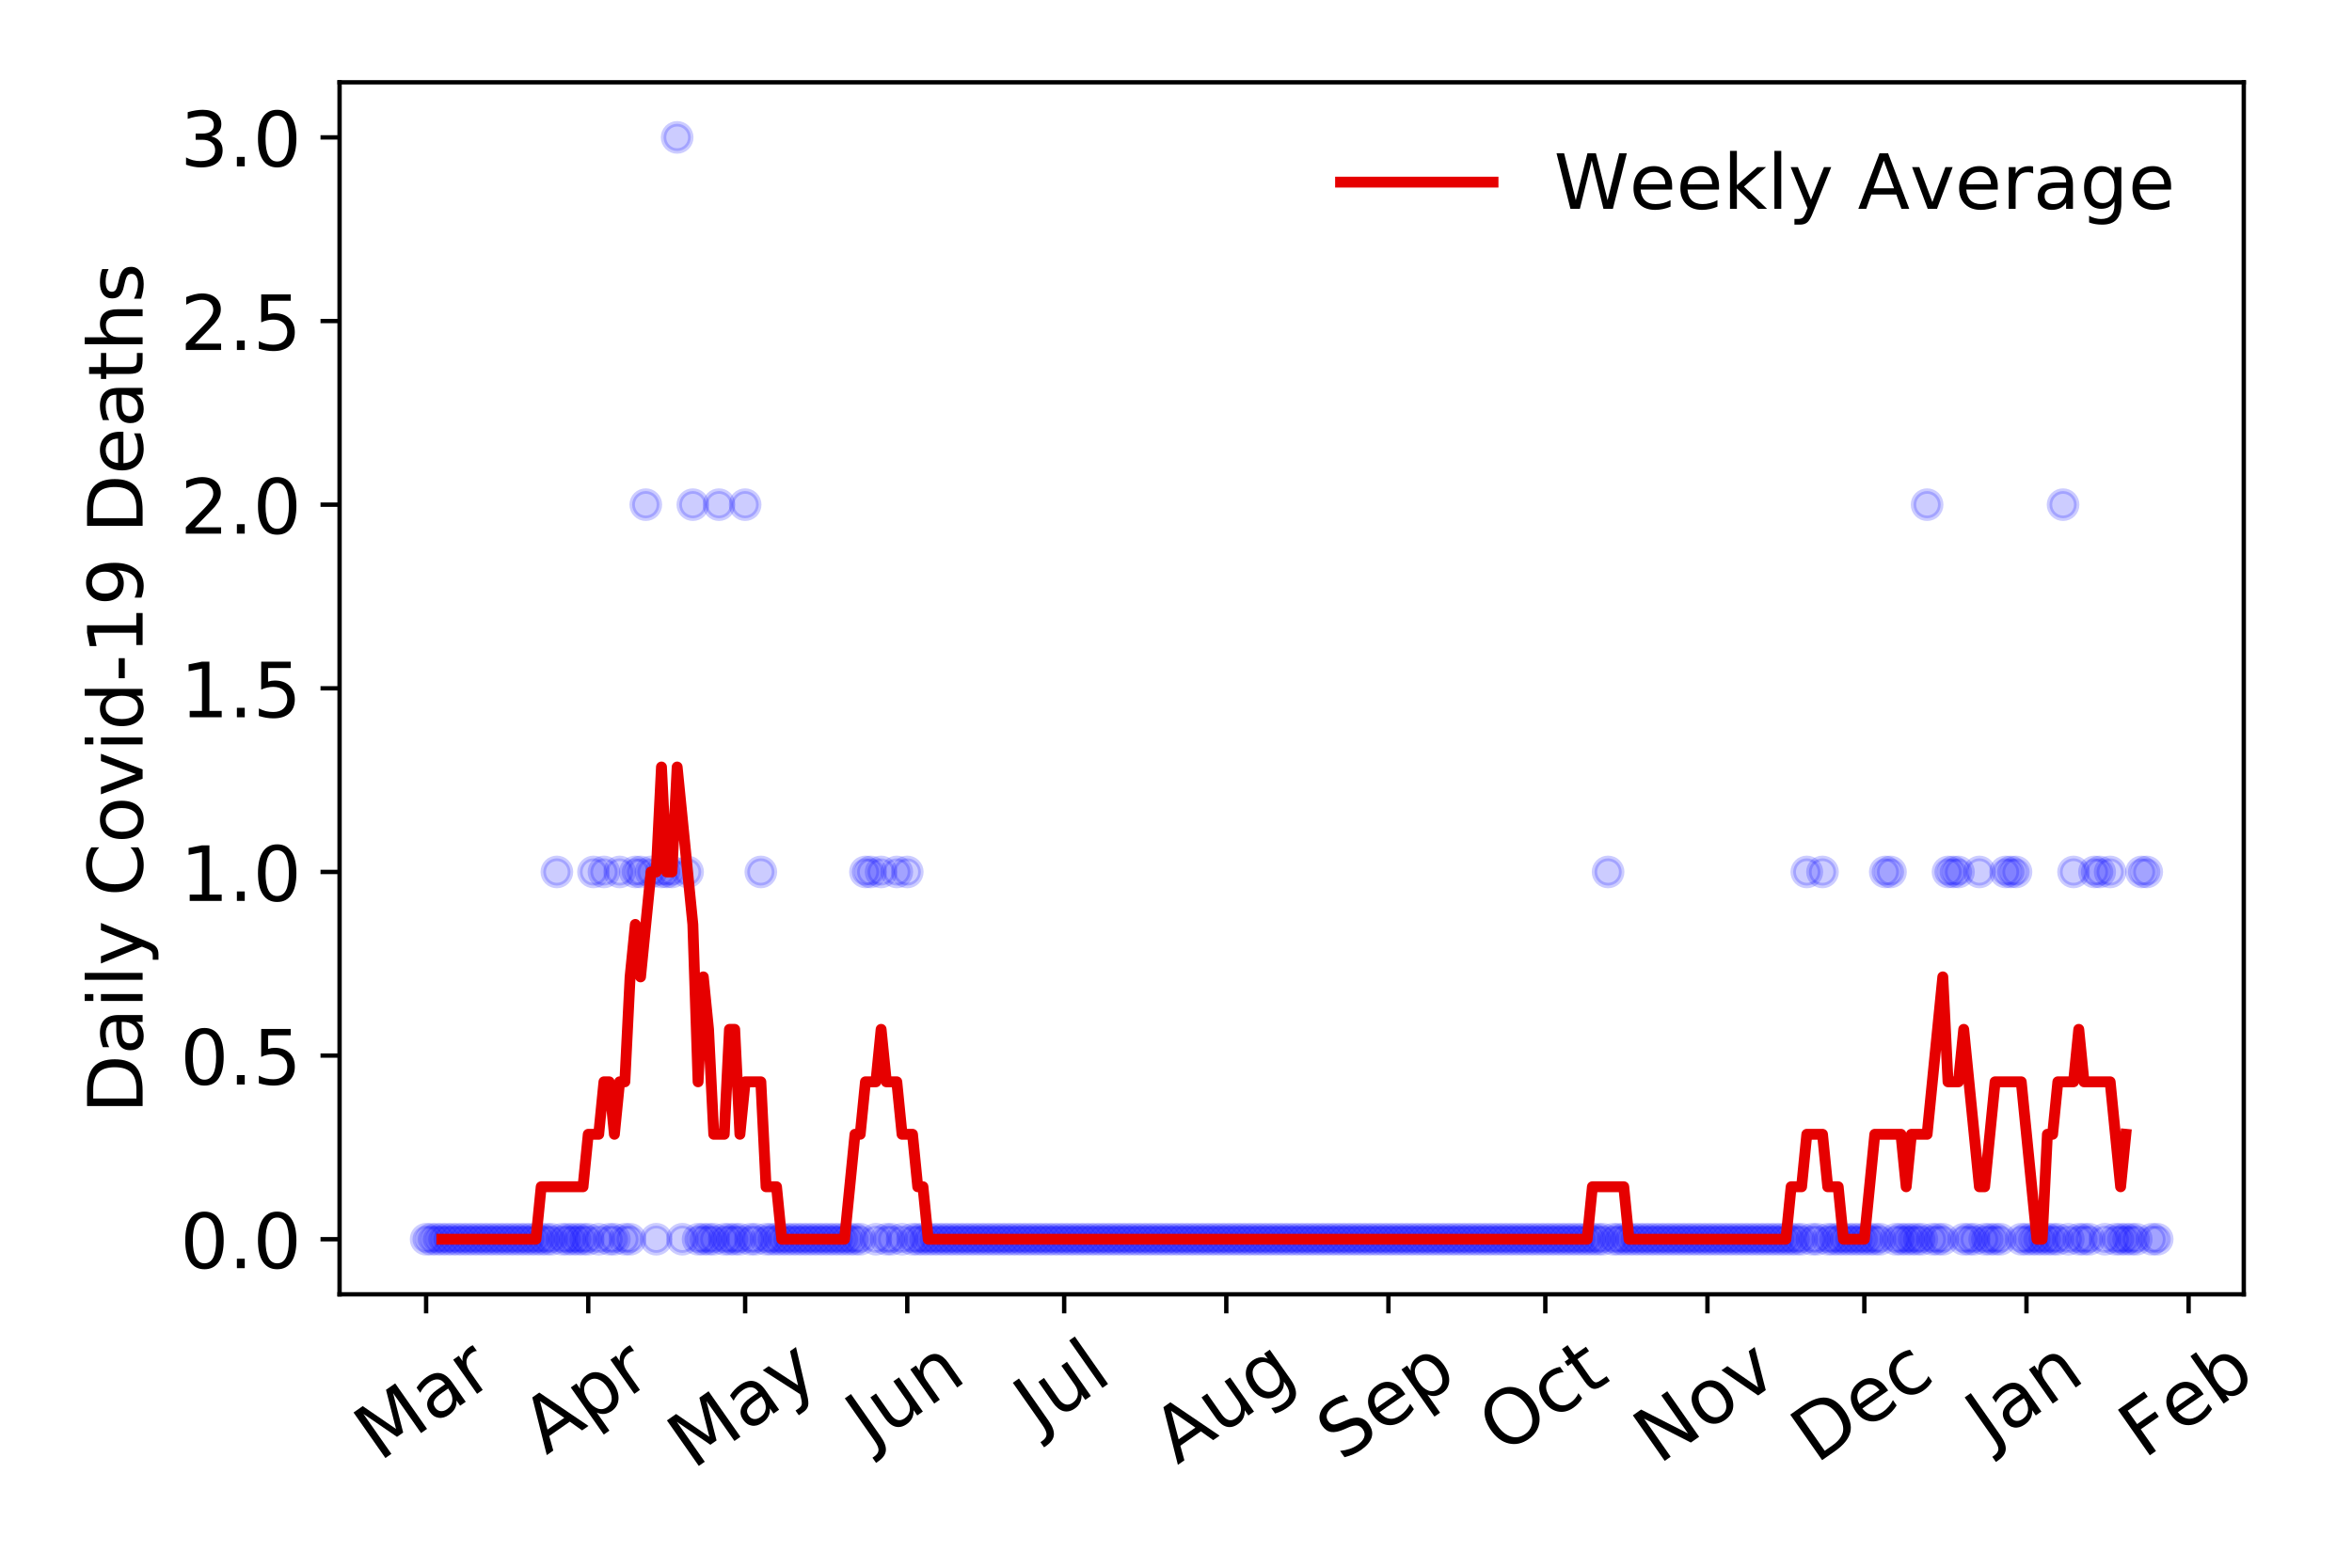 <?xml version="1.0" encoding="utf-8" standalone="no"?>
<!DOCTYPE svg PUBLIC "-//W3C//DTD SVG 1.1//EN"
  "http://www.w3.org/Graphics/SVG/1.1/DTD/svg11.dtd">
<!-- Created with matplotlib (https://matplotlib.org/) -->
<svg height="288pt" version="1.1" viewBox="0 0 432 288" width="432pt" xmlns="http://www.w3.org/2000/svg" xmlns:xlink="http://www.w3.org/1999/xlink">
 <defs>
  <style type="text/css">
*{stroke-linecap:butt;stroke-linejoin:round;}
  </style>
 </defs>
 <g id="figure_1">
  <g id="patch_1">
   <path d="M 0 288 
L 432 288 
L 432 0 
L 0 0 
z
" style="fill:#ffffff;"/>
  </g>
  <g id="axes_1">
   <g id="patch_2">
    <path d="M 62.37 237.778 
L 412.122 237.778 
L 412.122 15.12 
L 62.37 15.12 
z
" style="fill:#ffffff;"/>
   </g>
   <g id="matplotlib.axis_1">
    <g id="xtick_1">
     <g id="line2d_1">
      <defs>
       <path d="M 0 0 
L 0 3.5 
" id="m03edbe63f9" style="stroke:#000000;stroke-width:0.8;"/>
      </defs>
      <g>
       <use style="stroke:#000000;stroke-width:0.8;" x="78.268" xlink:href="#m03edbe63f9" y="237.778"/>
      </g>
     </g>
     <g id="text_1">
      <!-- Mar -->
      <defs>
       <path d="M 9.812 72.906 
L 24.516 72.906 
L 43.109 23.297 
L 61.812 72.906 
L 76.516 72.906 
L 76.516 0 
L 66.891 0 
L 66.891 64.016 
L 48.094 14.016 
L 38.188 14.016 
L 19.391 64.016 
L 19.391 0 
L 9.812 0 
z
" id="DejaVuSans-77"/>
       <path d="M 34.281 27.484 
Q 23.391 27.484 19.188 25 
Q 14.984 22.516 14.984 16.5 
Q 14.984 11.719 18.141 8.906 
Q 21.297 6.109 26.703 6.109 
Q 34.188 6.109 38.703 11.406 
Q 43.219 16.703 43.219 25.484 
L 43.219 27.484 
z
M 52.203 31.203 
L 52.203 0 
L 43.219 0 
L 43.219 8.297 
Q 40.141 3.328 35.547 0.953 
Q 30.953 -1.422 24.312 -1.422 
Q 15.922 -1.422 10.953 3.297 
Q 6 8.016 6 15.922 
Q 6 25.141 12.172 29.828 
Q 18.359 34.516 30.609 34.516 
L 43.219 34.516 
L 43.219 35.406 
Q 43.219 41.609 39.141 45 
Q 35.062 48.391 27.688 48.391 
Q 23 48.391 18.547 47.266 
Q 14.109 46.141 10.016 43.891 
L 10.016 52.203 
Q 14.938 54.109 19.578 55.047 
Q 24.219 56 28.609 56 
Q 40.484 56 46.344 49.844 
Q 52.203 43.703 52.203 31.203 
z
" id="DejaVuSans-97"/>
       <path d="M 41.109 46.297 
Q 39.594 47.172 37.812 47.578 
Q 36.031 48 33.891 48 
Q 26.266 48 22.188 43.047 
Q 18.109 38.094 18.109 28.812 
L 18.109 0 
L 9.078 0 
L 9.078 54.688 
L 18.109 54.688 
L 18.109 46.188 
Q 20.953 51.172 25.484 53.578 
Q 30.031 56 36.531 56 
Q 37.453 56 38.578 55.875 
Q 39.703 55.766 41.062 55.516 
z
" id="DejaVuSans-114"/>
      </defs>
      <g transform="translate(69.665 268.643)rotate(-35)scale(0.14 -0.14)">
       <use xlink:href="#DejaVuSans-77"/>
       <use x="86.279" xlink:href="#DejaVuSans-97"/>
       <use x="147.559" xlink:href="#DejaVuSans-114"/>
      </g>
     </g>
    </g>
    <g id="xtick_2">
     <g id="line2d_2">
      <g>
       <use style="stroke:#000000;stroke-width:0.8;" x="108.046" xlink:href="#m03edbe63f9" y="237.778"/>
      </g>
     </g>
     <g id="text_2">
      <!-- Apr -->
      <defs>
       <path d="M 34.188 63.188 
L 20.797 26.906 
L 47.609 26.906 
z
M 28.609 72.906 
L 39.797 72.906 
L 67.578 0 
L 57.328 0 
L 50.688 18.703 
L 17.828 18.703 
L 11.188 0 
L 0.781 0 
z
" id="DejaVuSans-65"/>
       <path d="M 18.109 8.203 
L 18.109 -20.797 
L 9.078 -20.797 
L 9.078 54.688 
L 18.109 54.688 
L 18.109 46.391 
Q 20.953 51.266 25.266 53.625 
Q 29.594 56 35.594 56 
Q 45.562 56 51.781 48.094 
Q 58.016 40.188 58.016 27.297 
Q 58.016 14.406 51.781 6.484 
Q 45.562 -1.422 35.594 -1.422 
Q 29.594 -1.422 25.266 0.953 
Q 20.953 3.328 18.109 8.203 
z
M 48.688 27.297 
Q 48.688 37.203 44.609 42.844 
Q 40.531 48.484 33.406 48.484 
Q 26.266 48.484 22.188 42.844 
Q 18.109 37.203 18.109 27.297 
Q 18.109 17.391 22.188 11.75 
Q 26.266 6.109 33.406 6.109 
Q 40.531 6.109 44.609 11.75 
Q 48.688 17.391 48.688 27.297 
z
" id="DejaVuSans-112"/>
      </defs>
      <g transform="translate(100.342 267.384)rotate(-35)scale(0.14 -0.14)">
       <use xlink:href="#DejaVuSans-65"/>
       <use x="68.408" xlink:href="#DejaVuSans-112"/>
       <use x="131.885" xlink:href="#DejaVuSans-114"/>
      </g>
     </g>
    </g>
    <g id="xtick_3">
     <g id="line2d_3">
      <g>
       <use style="stroke:#000000;stroke-width:0.8;" x="136.864" xlink:href="#m03edbe63f9" y="237.778"/>
      </g>
     </g>
     <g id="text_3">
      <!-- May -->
      <defs>
       <path d="M 32.172 -5.078 
Q 28.375 -14.844 24.75 -17.812 
Q 21.141 -20.797 15.094 -20.797 
L 7.906 -20.797 
L 7.906 -13.281 
L 13.188 -13.281 
Q 16.891 -13.281 18.938 -11.516 
Q 21 -9.766 23.484 -3.219 
L 25.094 0.875 
L 2.984 54.688 
L 12.5 54.688 
L 29.594 11.922 
L 46.688 54.688 
L 56.203 54.688 
z
" id="DejaVuSans-121"/>
      </defs>
      <g transform="translate(127.225 270.094)rotate(-35)scale(0.14 -0.14)">
       <use xlink:href="#DejaVuSans-77"/>
       <use x="86.279" xlink:href="#DejaVuSans-97"/>
       <use x="147.559" xlink:href="#DejaVuSans-121"/>
      </g>
     </g>
    </g>
    <g id="xtick_4">
     <g id="line2d_4">
      <g>
       <use style="stroke:#000000;stroke-width:0.8;" x="166.642" xlink:href="#m03edbe63f9" y="237.778"/>
      </g>
     </g>
     <g id="text_4">
      <!-- Jun -->
      <defs>
       <path d="M 9.812 72.906 
L 19.672 72.906 
L 19.672 5.078 
Q 19.672 -8.109 14.672 -14.062 
Q 9.672 -20.016 -1.422 -20.016 
L -5.172 -20.016 
L -5.172 -11.719 
L -2.094 -11.719 
Q 4.438 -11.719 7.125 -8.047 
Q 9.812 -4.391 9.812 5.078 
z
" id="DejaVuSans-74"/>
       <path d="M 8.5 21.578 
L 8.5 54.688 
L 17.484 54.688 
L 17.484 21.922 
Q 17.484 14.156 20.5 10.266 
Q 23.531 6.391 29.594 6.391 
Q 36.859 6.391 41.078 11.031 
Q 45.312 15.672 45.312 23.688 
L 45.312 54.688 
L 54.297 54.688 
L 54.297 0 
L 45.312 0 
L 45.312 8.406 
Q 42.047 3.422 37.719 1 
Q 33.406 -1.422 27.688 -1.422 
Q 18.266 -1.422 13.375 4.438 
Q 8.5 10.297 8.5 21.578 
z
M 31.109 56 
z
" id="DejaVuSans-117"/>
       <path d="M 54.891 33.016 
L 54.891 0 
L 45.906 0 
L 45.906 32.719 
Q 45.906 40.484 42.875 44.328 
Q 39.844 48.188 33.797 48.188 
Q 26.516 48.188 22.312 43.547 
Q 18.109 38.922 18.109 30.906 
L 18.109 0 
L 9.078 0 
L 9.078 54.688 
L 18.109 54.688 
L 18.109 46.188 
Q 21.344 51.125 25.703 53.562 
Q 30.078 56 35.797 56 
Q 45.219 56 50.047 50.172 
Q 54.891 44.344 54.891 33.016 
z
" id="DejaVuSans-110"/>
      </defs>
      <g transform="translate(159.899 266.039)rotate(-35)scale(0.14 -0.14)">
       <use xlink:href="#DejaVuSans-74"/>
       <use x="29.492" xlink:href="#DejaVuSans-117"/>
       <use x="92.871" xlink:href="#DejaVuSans-110"/>
      </g>
     </g>
    </g>
    <g id="xtick_5">
     <g id="line2d_5">
      <g>
       <use style="stroke:#000000;stroke-width:0.8;" x="195.46" xlink:href="#m03edbe63f9" y="237.778"/>
      </g>
     </g>
     <g id="text_5">
      <!-- Jul -->
      <defs>
       <path d="M 9.422 75.984 
L 18.406 75.984 
L 18.406 0 
L 9.422 0 
z
" id="DejaVuSans-108"/>
      </defs>
      <g transform="translate(190.757 263.181)rotate(-35)scale(0.14 -0.14)">
       <use xlink:href="#DejaVuSans-74"/>
       <use x="29.492" xlink:href="#DejaVuSans-117"/>
       <use x="92.871" xlink:href="#DejaVuSans-108"/>
      </g>
     </g>
    </g>
    <g id="xtick_6">
     <g id="line2d_6">
      <g>
       <use style="stroke:#000000;stroke-width:0.8;" x="225.238" xlink:href="#m03edbe63f9" y="237.778"/>
      </g>
     </g>
     <g id="text_6">
      <!-- Aug -->
      <defs>
       <path d="M 45.406 27.984 
Q 45.406 37.75 41.375 43.109 
Q 37.359 48.484 30.078 48.484 
Q 22.859 48.484 18.828 43.109 
Q 14.797 37.75 14.797 27.984 
Q 14.797 18.266 18.828 12.891 
Q 22.859 7.516 30.078 7.516 
Q 37.359 7.516 41.375 12.891 
Q 45.406 18.266 45.406 27.984 
z
M 54.391 6.781 
Q 54.391 -7.172 48.188 -13.984 
Q 42 -20.797 29.203 -20.797 
Q 24.469 -20.797 20.266 -20.094 
Q 16.062 -19.391 12.109 -17.922 
L 12.109 -9.188 
Q 16.062 -11.328 19.922 -12.344 
Q 23.781 -13.375 27.781 -13.375 
Q 36.625 -13.375 41.016 -8.766 
Q 45.406 -4.156 45.406 5.172 
L 45.406 9.625 
Q 42.625 4.781 38.281 2.391 
Q 33.938 0 27.875 0 
Q 17.828 0 11.672 7.656 
Q 5.516 15.328 5.516 27.984 
Q 5.516 40.672 11.672 48.328 
Q 17.828 56 27.875 56 
Q 33.938 56 38.281 53.609 
Q 42.625 51.219 45.406 46.391 
L 45.406 54.688 
L 54.391 54.688 
z
" id="DejaVuSans-103"/>
      </defs>
      <g transform="translate(216.258 269.172)rotate(-35)scale(0.14 -0.14)">
       <use xlink:href="#DejaVuSans-65"/>
       <use x="68.408" xlink:href="#DejaVuSans-117"/>
       <use x="131.787" xlink:href="#DejaVuSans-103"/>
      </g>
     </g>
    </g>
    <g id="xtick_7">
     <g id="line2d_7">
      <g>
       <use style="stroke:#000000;stroke-width:0.8;" x="255.017" xlink:href="#m03edbe63f9" y="237.778"/>
      </g>
     </g>
     <g id="text_7">
      <!-- Sep -->
      <defs>
       <path d="M 53.516 70.516 
L 53.516 60.891 
Q 47.906 63.578 42.922 64.891 
Q 37.938 66.219 33.297 66.219 
Q 25.25 66.219 20.875 63.094 
Q 16.5 59.969 16.5 54.203 
Q 16.5 49.359 19.406 46.891 
Q 22.312 44.438 30.422 42.922 
L 36.375 41.703 
Q 47.406 39.594 52.656 34.297 
Q 57.906 29 57.906 20.125 
Q 57.906 9.516 50.797 4.047 
Q 43.703 -1.422 29.984 -1.422 
Q 24.812 -1.422 18.969 -0.25 
Q 13.141 0.922 6.891 3.219 
L 6.891 13.375 
Q 12.891 10.016 18.656 8.297 
Q 24.422 6.594 29.984 6.594 
Q 38.422 6.594 43.016 9.906 
Q 47.609 13.234 47.609 19.391 
Q 47.609 24.75 44.312 27.781 
Q 41.016 30.812 33.5 32.328 
L 27.484 33.5 
Q 16.453 35.688 11.516 40.375 
Q 6.594 45.062 6.594 53.422 
Q 6.594 63.094 13.406 68.656 
Q 20.219 74.219 32.172 74.219 
Q 37.312 74.219 42.625 73.281 
Q 47.953 72.359 53.516 70.516 
z
" id="DejaVuSans-83"/>
       <path d="M 56.203 29.594 
L 56.203 25.203 
L 14.891 25.203 
Q 15.484 15.922 20.484 11.062 
Q 25.484 6.203 34.422 6.203 
Q 39.594 6.203 44.453 7.469 
Q 49.312 8.734 54.109 11.281 
L 54.109 2.781 
Q 49.266 0.734 44.188 -0.344 
Q 39.109 -1.422 33.891 -1.422 
Q 20.797 -1.422 13.156 6.188 
Q 5.516 13.812 5.516 26.812 
Q 5.516 40.234 12.766 48.109 
Q 20.016 56 32.328 56 
Q 43.359 56 49.781 48.891 
Q 56.203 41.797 56.203 29.594 
z
M 47.219 32.234 
Q 47.125 39.594 43.094 43.984 
Q 39.062 48.391 32.422 48.391 
Q 24.906 48.391 20.391 44.141 
Q 15.875 39.891 15.188 32.172 
z
" id="DejaVuSans-101"/>
      </defs>
      <g transform="translate(246.424 268.629)rotate(-35)scale(0.14 -0.14)">
       <use xlink:href="#DejaVuSans-83"/>
       <use x="63.477" xlink:href="#DejaVuSans-101"/>
       <use x="125" xlink:href="#DejaVuSans-112"/>
      </g>
     </g>
    </g>
    <g id="xtick_8">
     <g id="line2d_8">
      <g>
       <use style="stroke:#000000;stroke-width:0.8;" x="283.835" xlink:href="#m03edbe63f9" y="237.778"/>
      </g>
     </g>
     <g id="text_8">
      <!-- Oct -->
      <defs>
       <path d="M 39.406 66.219 
Q 28.656 66.219 22.328 58.203 
Q 16.016 50.203 16.016 36.375 
Q 16.016 22.609 22.328 14.594 
Q 28.656 6.594 39.406 6.594 
Q 50.141 6.594 56.422 14.594 
Q 62.703 22.609 62.703 36.375 
Q 62.703 50.203 56.422 58.203 
Q 50.141 66.219 39.406 66.219 
z
M 39.406 74.219 
Q 54.734 74.219 63.906 63.938 
Q 73.094 53.656 73.094 36.375 
Q 73.094 19.141 63.906 8.859 
Q 54.734 -1.422 39.406 -1.422 
Q 24.031 -1.422 14.812 8.828 
Q 5.609 19.094 5.609 36.375 
Q 5.609 53.656 14.812 63.938 
Q 24.031 74.219 39.406 74.219 
z
" id="DejaVuSans-79"/>
       <path d="M 48.781 52.594 
L 48.781 44.188 
Q 44.969 46.297 41.141 47.344 
Q 37.312 48.391 33.406 48.391 
Q 24.656 48.391 19.812 42.844 
Q 14.984 37.312 14.984 27.297 
Q 14.984 17.281 19.812 11.734 
Q 24.656 6.203 33.406 6.203 
Q 37.312 6.203 41.141 7.25 
Q 44.969 8.297 48.781 10.406 
L 48.781 2.094 
Q 45.016 0.344 40.984 -0.531 
Q 36.969 -1.422 32.422 -1.422 
Q 20.062 -1.422 12.781 6.344 
Q 5.516 14.109 5.516 27.297 
Q 5.516 40.672 12.859 48.328 
Q 20.219 56 33.016 56 
Q 37.156 56 41.109 55.141 
Q 45.062 54.297 48.781 52.594 
z
" id="DejaVuSans-99"/>
       <path d="M 18.312 70.219 
L 18.312 54.688 
L 36.812 54.688 
L 36.812 47.703 
L 18.312 47.703 
L 18.312 18.016 
Q 18.312 11.328 20.141 9.422 
Q 21.969 7.516 27.594 7.516 
L 36.812 7.516 
L 36.812 0 
L 27.594 0 
Q 17.188 0 13.234 3.875 
Q 9.281 7.766 9.281 18.016 
L 9.281 47.703 
L 2.688 47.703 
L 2.688 54.688 
L 9.281 54.688 
L 9.281 70.219 
z
" id="DejaVuSans-116"/>
      </defs>
      <g transform="translate(276.136 267.377)rotate(-35)scale(0.14 -0.14)">
       <use xlink:href="#DejaVuSans-79"/>
       <use x="78.711" xlink:href="#DejaVuSans-99"/>
       <use x="133.691" xlink:href="#DejaVuSans-116"/>
      </g>
     </g>
    </g>
    <g id="xtick_9">
     <g id="line2d_9">
      <g>
       <use style="stroke:#000000;stroke-width:0.8;" x="313.613" xlink:href="#m03edbe63f9" y="237.778"/>
      </g>
     </g>
     <g id="text_9">
      <!-- Nov -->
      <defs>
       <path d="M 9.812 72.906 
L 23.094 72.906 
L 55.422 11.922 
L 55.422 72.906 
L 64.984 72.906 
L 64.984 0 
L 51.703 0 
L 19.391 60.984 
L 19.391 0 
L 9.812 0 
z
" id="DejaVuSans-78"/>
       <path d="M 30.609 48.391 
Q 23.391 48.391 19.188 42.75 
Q 14.984 37.109 14.984 27.297 
Q 14.984 17.484 19.156 11.844 
Q 23.344 6.203 30.609 6.203 
Q 37.797 6.203 41.984 11.859 
Q 46.188 17.531 46.188 27.297 
Q 46.188 37.016 41.984 42.703 
Q 37.797 48.391 30.609 48.391 
z
M 30.609 56 
Q 42.328 56 49.016 48.375 
Q 55.719 40.766 55.719 27.297 
Q 55.719 13.875 49.016 6.219 
Q 42.328 -1.422 30.609 -1.422 
Q 18.844 -1.422 12.172 6.219 
Q 5.516 13.875 5.516 27.297 
Q 5.516 40.766 12.172 48.375 
Q 18.844 56 30.609 56 
z
" id="DejaVuSans-111"/>
       <path d="M 2.984 54.688 
L 12.5 54.688 
L 29.594 8.797 
L 46.688 54.688 
L 56.203 54.688 
L 35.688 0 
L 23.484 0 
z
" id="DejaVuSans-118"/>
      </defs>
      <g transform="translate(304.637 269.166)rotate(-35)scale(0.14 -0.14)">
       <use xlink:href="#DejaVuSans-78"/>
       <use x="74.805" xlink:href="#DejaVuSans-111"/>
       <use x="135.986" xlink:href="#DejaVuSans-118"/>
      </g>
     </g>
    </g>
    <g id="xtick_10">
     <g id="line2d_10">
      <g>
       <use style="stroke:#000000;stroke-width:0.8;" x="342.431" xlink:href="#m03edbe63f9" y="237.778"/>
      </g>
     </g>
     <g id="text_10">
      <!-- Dec -->
      <defs>
       <path d="M 19.672 64.797 
L 19.672 8.109 
L 31.594 8.109 
Q 46.688 8.109 53.688 14.938 
Q 60.688 21.781 60.688 36.531 
Q 60.688 51.172 53.688 57.984 
Q 46.688 64.797 31.594 64.797 
z
M 9.812 72.906 
L 30.078 72.906 
Q 51.266 72.906 61.172 64.094 
Q 71.094 55.281 71.094 36.531 
Q 71.094 17.672 61.125 8.828 
Q 51.172 0 30.078 0 
L 9.812 0 
z
" id="DejaVuSans-68"/>
      </defs>
      <g transform="translate(333.55 269.032)rotate(-35)scale(0.14 -0.14)">
       <use xlink:href="#DejaVuSans-68"/>
       <use x="77.002" xlink:href="#DejaVuSans-101"/>
       <use x="138.525" xlink:href="#DejaVuSans-99"/>
      </g>
     </g>
    </g>
    <g id="xtick_11">
     <g id="line2d_11">
      <g>
       <use style="stroke:#000000;stroke-width:0.8;" x="372.209" xlink:href="#m03edbe63f9" y="237.778"/>
      </g>
     </g>
     <g id="text_11">
      <!-- Jan -->
      <g transform="translate(365.586 265.871)rotate(-35)scale(0.14 -0.14)">
       <use xlink:href="#DejaVuSans-74"/>
       <use x="29.492" xlink:href="#DejaVuSans-97"/>
       <use x="90.771" xlink:href="#DejaVuSans-110"/>
      </g>
     </g>
    </g>
    <g id="xtick_12">
     <g id="line2d_12">
      <g>
       <use style="stroke:#000000;stroke-width:0.8;" x="401.988" xlink:href="#m03edbe63f9" y="237.778"/>
      </g>
     </g>
     <g id="text_12">
      <!-- Feb -->
      <defs>
       <path d="M 9.812 72.906 
L 51.703 72.906 
L 51.703 64.594 
L 19.672 64.594 
L 19.672 43.109 
L 48.578 43.109 
L 48.578 34.812 
L 19.672 34.812 
L 19.672 0 
L 9.812 0 
z
" id="DejaVuSans-70"/>
       <path d="M 48.688 27.297 
Q 48.688 37.203 44.609 42.844 
Q 40.531 48.484 33.406 48.484 
Q 26.266 48.484 22.188 42.844 
Q 18.109 37.203 18.109 27.297 
Q 18.109 17.391 22.188 11.75 
Q 26.266 6.109 33.406 6.109 
Q 40.531 6.109 44.609 11.75 
Q 48.688 17.391 48.688 27.297 
z
M 18.109 46.391 
Q 20.953 51.266 25.266 53.625 
Q 29.594 56 35.594 56 
Q 45.562 56 51.781 48.094 
Q 58.016 40.188 58.016 27.297 
Q 58.016 14.406 51.781 6.484 
Q 45.562 -1.422 35.594 -1.422 
Q 29.594 -1.422 25.266 0.953 
Q 20.953 3.328 18.109 8.203 
L 18.109 0 
L 9.078 0 
L 9.078 75.984 
L 18.109 75.984 
z
" id="DejaVuSans-98"/>
      </defs>
      <g transform="translate(393.741 268.143)rotate(-35)scale(0.14 -0.14)">
       <use xlink:href="#DejaVuSans-70"/>
       <use x="57.441" xlink:href="#DejaVuSans-101"/>
       <use x="118.965" xlink:href="#DejaVuSans-98"/>
      </g>
     </g>
    </g>
   </g>
   <g id="matplotlib.axis_2">
    <g id="ytick_1">
     <g id="line2d_13">
      <defs>
       <path d="M 0 0 
L -3.5 0 
" id="mad7f231e9a" style="stroke:#000000;stroke-width:0.8;"/>
      </defs>
      <g>
       <use style="stroke:#000000;stroke-width:0.8;" x="62.37" xlink:href="#mad7f231e9a" y="227.657"/>
      </g>
     </g>
     <g id="text_13">
      <!-- 0.0 -->
      <defs>
       <path d="M 31.781 66.406 
Q 24.172 66.406 20.328 58.906 
Q 16.5 51.422 16.5 36.375 
Q 16.5 21.391 20.328 13.891 
Q 24.172 6.391 31.781 6.391 
Q 39.453 6.391 43.281 13.891 
Q 47.125 21.391 47.125 36.375 
Q 47.125 51.422 43.281 58.906 
Q 39.453 66.406 31.781 66.406 
z
M 31.781 74.219 
Q 44.047 74.219 50.516 64.516 
Q 56.984 54.828 56.984 36.375 
Q 56.984 17.969 50.516 8.266 
Q 44.047 -1.422 31.781 -1.422 
Q 19.531 -1.422 13.062 8.266 
Q 6.594 17.969 6.594 36.375 
Q 6.594 54.828 13.062 64.516 
Q 19.531 74.219 31.781 74.219 
z
" id="DejaVuSans-48"/>
       <path d="M 10.688 12.406 
L 21 12.406 
L 21 0 
L 10.688 0 
z
" id="DejaVuSans-46"/>
      </defs>
      <g transform="translate(33.106 232.976)scale(0.14 -0.14)">
       <use xlink:href="#DejaVuSans-48"/>
       <use x="63.623" xlink:href="#DejaVuSans-46"/>
       <use x="95.41" xlink:href="#DejaVuSans-48"/>
      </g>
     </g>
    </g>
    <g id="ytick_2">
     <g id="line2d_14">
      <g>
       <use style="stroke:#000000;stroke-width:0.8;" x="62.37" xlink:href="#mad7f231e9a" y="193.921"/>
      </g>
     </g>
     <g id="text_14">
      <!-- 0.5 -->
      <defs>
       <path d="M 10.797 72.906 
L 49.516 72.906 
L 49.516 64.594 
L 19.828 64.594 
L 19.828 46.734 
Q 21.969 47.469 24.109 47.828 
Q 26.266 48.188 28.422 48.188 
Q 40.625 48.188 47.75 41.5 
Q 54.891 34.812 54.891 23.391 
Q 54.891 11.625 47.562 5.094 
Q 40.234 -1.422 26.906 -1.422 
Q 22.312 -1.422 17.547 -0.641 
Q 12.797 0.141 7.719 1.703 
L 7.719 11.625 
Q 12.109 9.234 16.797 8.062 
Q 21.484 6.891 26.703 6.891 
Q 35.156 6.891 40.078 11.328 
Q 45.016 15.766 45.016 23.391 
Q 45.016 31 40.078 35.438 
Q 35.156 39.891 26.703 39.891 
Q 22.75 39.891 18.812 39.016 
Q 14.891 38.141 10.797 36.281 
z
" id="DejaVuSans-53"/>
      </defs>
      <g transform="translate(33.106 199.24)scale(0.14 -0.14)">
       <use xlink:href="#DejaVuSans-48"/>
       <use x="63.623" xlink:href="#DejaVuSans-46"/>
       <use x="95.41" xlink:href="#DejaVuSans-53"/>
      </g>
     </g>
    </g>
    <g id="ytick_3">
     <g id="line2d_15">
      <g>
       <use style="stroke:#000000;stroke-width:0.8;" x="62.37" xlink:href="#mad7f231e9a" y="160.185"/>
      </g>
     </g>
     <g id="text_15">
      <!-- 1.0 -->
      <defs>
       <path d="M 12.406 8.297 
L 28.516 8.297 
L 28.516 63.922 
L 10.984 60.406 
L 10.984 69.391 
L 28.422 72.906 
L 38.281 72.906 
L 38.281 8.297 
L 54.391 8.297 
L 54.391 0 
L 12.406 0 
z
" id="DejaVuSans-49"/>
      </defs>
      <g transform="translate(33.106 165.504)scale(0.14 -0.14)">
       <use xlink:href="#DejaVuSans-49"/>
       <use x="63.623" xlink:href="#DejaVuSans-46"/>
       <use x="95.41" xlink:href="#DejaVuSans-48"/>
      </g>
     </g>
    </g>
    <g id="ytick_4">
     <g id="line2d_16">
      <g>
       <use style="stroke:#000000;stroke-width:0.8;" x="62.37" xlink:href="#mad7f231e9a" y="126.449"/>
      </g>
     </g>
     <g id="text_16">
      <!-- 1.5 -->
      <g transform="translate(33.106 131.768)scale(0.14 -0.14)">
       <use xlink:href="#DejaVuSans-49"/>
       <use x="63.623" xlink:href="#DejaVuSans-46"/>
       <use x="95.41" xlink:href="#DejaVuSans-53"/>
      </g>
     </g>
    </g>
    <g id="ytick_5">
     <g id="line2d_17">
      <g>
       <use style="stroke:#000000;stroke-width:0.8;" x="62.37" xlink:href="#mad7f231e9a" y="92.713"/>
      </g>
     </g>
     <g id="text_17">
      <!-- 2.0 -->
      <defs>
       <path d="M 19.188 8.297 
L 53.609 8.297 
L 53.609 0 
L 7.328 0 
L 7.328 8.297 
Q 12.938 14.109 22.625 23.891 
Q 32.328 33.688 34.812 36.531 
Q 39.547 41.844 41.422 45.531 
Q 43.312 49.219 43.312 52.781 
Q 43.312 58.594 39.234 62.25 
Q 35.156 65.922 28.609 65.922 
Q 23.969 65.922 18.812 64.312 
Q 13.672 62.703 7.812 59.422 
L 7.812 69.391 
Q 13.766 71.781 18.938 73 
Q 24.125 74.219 28.422 74.219 
Q 39.75 74.219 46.484 68.547 
Q 53.219 62.891 53.219 53.422 
Q 53.219 48.922 51.531 44.891 
Q 49.859 40.875 45.406 35.406 
Q 44.188 33.984 37.641 27.219 
Q 31.109 20.453 19.188 8.297 
z
" id="DejaVuSans-50"/>
      </defs>
      <g transform="translate(33.106 98.032)scale(0.14 -0.14)">
       <use xlink:href="#DejaVuSans-50"/>
       <use x="63.623" xlink:href="#DejaVuSans-46"/>
       <use x="95.41" xlink:href="#DejaVuSans-48"/>
      </g>
     </g>
    </g>
    <g id="ytick_6">
     <g id="line2d_18">
      <g>
       <use style="stroke:#000000;stroke-width:0.8;" x="62.37" xlink:href="#mad7f231e9a" y="58.977"/>
      </g>
     </g>
     <g id="text_18">
      <!-- 2.5 -->
      <g transform="translate(33.106 64.296)scale(0.14 -0.14)">
       <use xlink:href="#DejaVuSans-50"/>
       <use x="63.623" xlink:href="#DejaVuSans-46"/>
       <use x="95.41" xlink:href="#DejaVuSans-53"/>
      </g>
     </g>
    </g>
    <g id="ytick_7">
     <g id="line2d_19">
      <g>
       <use style="stroke:#000000;stroke-width:0.8;" x="62.37" xlink:href="#mad7f231e9a" y="25.241"/>
      </g>
     </g>
     <g id="text_19">
      <!-- 3.0 -->
      <defs>
       <path d="M 40.578 39.312 
Q 47.656 37.797 51.625 33 
Q 55.609 28.219 55.609 21.188 
Q 55.609 10.406 48.188 4.484 
Q 40.766 -1.422 27.094 -1.422 
Q 22.516 -1.422 17.656 -0.516 
Q 12.797 0.391 7.625 2.203 
L 7.625 11.719 
Q 11.719 9.328 16.594 8.109 
Q 21.484 6.891 26.812 6.891 
Q 36.078 6.891 40.938 10.547 
Q 45.797 14.203 45.797 21.188 
Q 45.797 27.641 41.281 31.266 
Q 36.766 34.906 28.719 34.906 
L 20.219 34.906 
L 20.219 43.016 
L 29.109 43.016 
Q 36.375 43.016 40.234 45.922 
Q 44.094 48.828 44.094 54.297 
Q 44.094 59.906 40.109 62.906 
Q 36.141 65.922 28.719 65.922 
Q 24.656 65.922 20.016 65.031 
Q 15.375 64.156 9.812 62.312 
L 9.812 71.094 
Q 15.438 72.656 20.344 73.438 
Q 25.25 74.219 29.594 74.219 
Q 40.828 74.219 47.359 69.109 
Q 53.906 64.016 53.906 55.328 
Q 53.906 49.266 50.438 45.094 
Q 46.969 40.922 40.578 39.312 
z
" id="DejaVuSans-51"/>
      </defs>
      <g transform="translate(33.106 30.56)scale(0.14 -0.14)">
       <use xlink:href="#DejaVuSans-51"/>
       <use x="63.623" xlink:href="#DejaVuSans-46"/>
       <use x="95.41" xlink:href="#DejaVuSans-48"/>
      </g>
     </g>
    </g>
    <g id="text_20">
     <!-- Daily Covid-19 Deaths -->
     <defs>
      <path d="M 9.422 54.688 
L 18.406 54.688 
L 18.406 0 
L 9.422 0 
z
M 9.422 75.984 
L 18.406 75.984 
L 18.406 64.594 
L 9.422 64.594 
z
" id="DejaVuSans-105"/>
      <path id="DejaVuSans-32"/>
      <path d="M 64.406 67.281 
L 64.406 56.891 
Q 59.422 61.531 53.781 63.812 
Q 48.141 66.109 41.797 66.109 
Q 29.297 66.109 22.656 58.469 
Q 16.016 50.828 16.016 36.375 
Q 16.016 21.969 22.656 14.328 
Q 29.297 6.688 41.797 6.688 
Q 48.141 6.688 53.781 8.984 
Q 59.422 11.281 64.406 15.922 
L 64.406 5.609 
Q 59.234 2.094 53.438 0.328 
Q 47.656 -1.422 41.219 -1.422 
Q 24.656 -1.422 15.125 8.703 
Q 5.609 18.844 5.609 36.375 
Q 5.609 53.953 15.125 64.078 
Q 24.656 74.219 41.219 74.219 
Q 47.75 74.219 53.531 72.484 
Q 59.328 70.75 64.406 67.281 
z
" id="DejaVuSans-67"/>
      <path d="M 45.406 46.391 
L 45.406 75.984 
L 54.391 75.984 
L 54.391 0 
L 45.406 0 
L 45.406 8.203 
Q 42.578 3.328 38.25 0.953 
Q 33.938 -1.422 27.875 -1.422 
Q 17.969 -1.422 11.734 6.484 
Q 5.516 14.406 5.516 27.297 
Q 5.516 40.188 11.734 48.094 
Q 17.969 56 27.875 56 
Q 33.938 56 38.25 53.625 
Q 42.578 51.266 45.406 46.391 
z
M 14.797 27.297 
Q 14.797 17.391 18.875 11.75 
Q 22.953 6.109 30.078 6.109 
Q 37.203 6.109 41.297 11.75 
Q 45.406 17.391 45.406 27.297 
Q 45.406 37.203 41.297 42.844 
Q 37.203 48.484 30.078 48.484 
Q 22.953 48.484 18.875 42.844 
Q 14.797 37.203 14.797 27.297 
z
" id="DejaVuSans-100"/>
      <path d="M 4.891 31.391 
L 31.203 31.391 
L 31.203 23.391 
L 4.891 23.391 
z
" id="DejaVuSans-45"/>
      <path d="M 10.984 1.516 
L 10.984 10.5 
Q 14.703 8.734 18.5 7.812 
Q 22.312 6.891 25.984 6.891 
Q 35.75 6.891 40.891 13.453 
Q 46.047 20.016 46.781 33.406 
Q 43.953 29.203 39.594 26.953 
Q 35.25 24.703 29.984 24.703 
Q 19.047 24.703 12.672 31.312 
Q 6.297 37.938 6.297 49.422 
Q 6.297 60.641 12.938 67.422 
Q 19.578 74.219 30.609 74.219 
Q 43.266 74.219 49.922 64.516 
Q 56.594 54.828 56.594 36.375 
Q 56.594 19.141 48.406 8.859 
Q 40.234 -1.422 26.422 -1.422 
Q 22.703 -1.422 18.891 -0.688 
Q 15.094 0.047 10.984 1.516 
z
M 30.609 32.422 
Q 37.25 32.422 41.125 36.953 
Q 45.016 41.5 45.016 49.422 
Q 45.016 57.281 41.125 61.844 
Q 37.25 66.406 30.609 66.406 
Q 23.969 66.406 20.094 61.844 
Q 16.219 57.281 16.219 49.422 
Q 16.219 41.5 20.094 36.953 
Q 23.969 32.422 30.609 32.422 
z
" id="DejaVuSans-57"/>
      <path d="M 54.891 33.016 
L 54.891 0 
L 45.906 0 
L 45.906 32.719 
Q 45.906 40.484 42.875 44.328 
Q 39.844 48.188 33.797 48.188 
Q 26.516 48.188 22.312 43.547 
Q 18.109 38.922 18.109 30.906 
L 18.109 0 
L 9.078 0 
L 9.078 75.984 
L 18.109 75.984 
L 18.109 46.188 
Q 21.344 51.125 25.703 53.562 
Q 30.078 56 35.797 56 
Q 45.219 56 50.047 50.172 
Q 54.891 44.344 54.891 33.016 
z
" id="DejaVuSans-104"/>
      <path d="M 44.281 53.078 
L 44.281 44.578 
Q 40.484 46.531 36.375 47.5 
Q 32.281 48.484 27.875 48.484 
Q 21.188 48.484 17.844 46.438 
Q 14.5 44.391 14.5 40.281 
Q 14.5 37.156 16.891 35.375 
Q 19.281 33.594 26.516 31.984 
L 29.594 31.297 
Q 39.156 29.25 43.188 25.516 
Q 47.219 21.781 47.219 15.094 
Q 47.219 7.469 41.188 3.016 
Q 35.156 -1.422 24.609 -1.422 
Q 20.219 -1.422 15.453 -0.562 
Q 10.688 0.297 5.422 2 
L 5.422 11.281 
Q 10.406 8.688 15.234 7.391 
Q 20.062 6.109 24.812 6.109 
Q 31.156 6.109 34.562 8.281 
Q 37.984 10.453 37.984 14.406 
Q 37.984 18.062 35.516 20.016 
Q 33.062 21.969 24.703 23.781 
L 21.578 24.516 
Q 13.234 26.266 9.516 29.906 
Q 5.812 33.547 5.812 39.891 
Q 5.812 47.609 11.281 51.797 
Q 16.75 56 26.812 56 
Q 31.781 56 36.172 55.266 
Q 40.578 54.547 44.281 53.078 
z
" id="DejaVuSans-115"/>
     </defs>
     <g transform="translate(26.194 204.56)rotate(-90)scale(0.14 -0.14)">
      <use xlink:href="#DejaVuSans-68"/>
      <use x="77.002" xlink:href="#DejaVuSans-97"/>
      <use x="138.281" xlink:href="#DejaVuSans-105"/>
      <use x="166.064" xlink:href="#DejaVuSans-108"/>
      <use x="193.848" xlink:href="#DejaVuSans-121"/>
      <use x="253.027" xlink:href="#DejaVuSans-32"/>
      <use x="284.814" xlink:href="#DejaVuSans-67"/>
      <use x="354.639" xlink:href="#DejaVuSans-111"/>
      <use x="415.82" xlink:href="#DejaVuSans-118"/>
      <use x="475" xlink:href="#DejaVuSans-105"/>
      <use x="502.783" xlink:href="#DejaVuSans-100"/>
      <use x="566.26" xlink:href="#DejaVuSans-45"/>
      <use x="602.344" xlink:href="#DejaVuSans-49"/>
      <use x="665.967" xlink:href="#DejaVuSans-57"/>
      <use x="729.59" xlink:href="#DejaVuSans-32"/>
      <use x="761.377" xlink:href="#DejaVuSans-68"/>
      <use x="838.379" xlink:href="#DejaVuSans-101"/>
      <use x="899.902" xlink:href="#DejaVuSans-97"/>
      <use x="961.182" xlink:href="#DejaVuSans-116"/>
      <use x="1000.391" xlink:href="#DejaVuSans-104"/>
      <use x="1063.77" xlink:href="#DejaVuSans-115"/>
     </g>
    </g>
   </g>
   <g id="line2d_20">
    <defs>
     <path d="M 0 2.5 
C 0.663 2.5 1.299 2.237 1.768 1.768 
C 2.237 1.299 2.5 0.663 2.5 0 
C 2.5 -0.663 2.237 -1.299 1.768 -1.768 
C 1.299 -2.237 0.663 -2.5 0 -2.5 
C -0.663 -2.5 -1.299 -2.237 -1.768 -1.768 
C -2.237 -1.299 -2.5 -0.663 -2.5 0 
C -2.5 0.663 -2.237 1.299 -1.768 1.768 
C -1.299 2.237 -0.663 2.5 0 2.5 
z
" id="m8e933e0c7a" style="stroke:#0000ff;stroke-opacity:0.2;"/>
    </defs>
    <g clip-path="url(#p3c329ab5c4)">
     <use style="fill:#0000ff;fill-opacity:0.2;stroke:#0000ff;stroke-opacity:0.2;" x="78.268" xlink:href="#m8e933e0c7a" y="227.657"/>
     <use style="fill:#0000ff;fill-opacity:0.2;stroke:#0000ff;stroke-opacity:0.2;" x="79.228" xlink:href="#m8e933e0c7a" y="227.657"/>
     <use style="fill:#0000ff;fill-opacity:0.2;stroke:#0000ff;stroke-opacity:0.2;" x="80.189" xlink:href="#m8e933e0c7a" y="227.657"/>
     <use style="fill:#0000ff;fill-opacity:0.2;stroke:#0000ff;stroke-opacity:0.2;" x="81.15" xlink:href="#m8e933e0c7a" y="227.657"/>
     <use style="fill:#0000ff;fill-opacity:0.2;stroke:#0000ff;stroke-opacity:0.2;" x="82.11" xlink:href="#m8e933e0c7a" y="227.657"/>
     <use style="fill:#0000ff;fill-opacity:0.2;stroke:#0000ff;stroke-opacity:0.2;" x="83.071" xlink:href="#m8e933e0c7a" y="227.657"/>
     <use style="fill:#0000ff;fill-opacity:0.2;stroke:#0000ff;stroke-opacity:0.2;" x="84.031" xlink:href="#m8e933e0c7a" y="227.657"/>
     <use style="fill:#0000ff;fill-opacity:0.2;stroke:#0000ff;stroke-opacity:0.2;" x="84.992" xlink:href="#m8e933e0c7a" y="227.657"/>
     <use style="fill:#0000ff;fill-opacity:0.2;stroke:#0000ff;stroke-opacity:0.2;" x="85.953" xlink:href="#m8e933e0c7a" y="227.657"/>
     <use style="fill:#0000ff;fill-opacity:0.2;stroke:#0000ff;stroke-opacity:0.2;" x="86.913" xlink:href="#m8e933e0c7a" y="227.657"/>
     <use style="fill:#0000ff;fill-opacity:0.2;stroke:#0000ff;stroke-opacity:0.2;" x="87.874" xlink:href="#m8e933e0c7a" y="227.657"/>
     <use style="fill:#0000ff;fill-opacity:0.2;stroke:#0000ff;stroke-opacity:0.2;" x="88.834" xlink:href="#m8e933e0c7a" y="227.657"/>
     <use style="fill:#0000ff;fill-opacity:0.2;stroke:#0000ff;stroke-opacity:0.2;" x="89.795" xlink:href="#m8e933e0c7a" y="227.657"/>
     <use style="fill:#0000ff;fill-opacity:0.2;stroke:#0000ff;stroke-opacity:0.2;" x="90.756" xlink:href="#m8e933e0c7a" y="227.657"/>
     <use style="fill:#0000ff;fill-opacity:0.2;stroke:#0000ff;stroke-opacity:0.2;" x="91.716" xlink:href="#m8e933e0c7a" y="227.657"/>
     <use style="fill:#0000ff;fill-opacity:0.2;stroke:#0000ff;stroke-opacity:0.2;" x="92.677" xlink:href="#m8e933e0c7a" y="227.657"/>
     <use style="fill:#0000ff;fill-opacity:0.2;stroke:#0000ff;stroke-opacity:0.2;" x="93.637" xlink:href="#m8e933e0c7a" y="227.657"/>
     <use style="fill:#0000ff;fill-opacity:0.2;stroke:#0000ff;stroke-opacity:0.2;" x="94.598" xlink:href="#m8e933e0c7a" y="227.657"/>
     <use style="fill:#0000ff;fill-opacity:0.2;stroke:#0000ff;stroke-opacity:0.2;" x="95.558" xlink:href="#m8e933e0c7a" y="227.657"/>
     <use style="fill:#0000ff;fill-opacity:0.2;stroke:#0000ff;stroke-opacity:0.2;" x="96.519" xlink:href="#m8e933e0c7a" y="227.657"/>
     <use style="fill:#0000ff;fill-opacity:0.2;stroke:#0000ff;stroke-opacity:0.2;" x="97.48" xlink:href="#m8e933e0c7a" y="227.657"/>
     <use style="fill:#0000ff;fill-opacity:0.2;stroke:#0000ff;stroke-opacity:0.2;" x="98.44" xlink:href="#m8e933e0c7a" y="227.657"/>
     <use style="fill:#0000ff;fill-opacity:0.2;stroke:#0000ff;stroke-opacity:0.2;" x="99.401" xlink:href="#m8e933e0c7a" y="227.657"/>
     <use style="fill:#0000ff;fill-opacity:0.2;stroke:#0000ff;stroke-opacity:0.2;" x="100.361" xlink:href="#m8e933e0c7a" y="227.657"/>
     <use style="fill:#0000ff;fill-opacity:0.2;stroke:#0000ff;stroke-opacity:0.2;" x="101.322" xlink:href="#m8e933e0c7a" y="227.657"/>
     <use style="fill:#0000ff;fill-opacity:0.2;stroke:#0000ff;stroke-opacity:0.2;" x="102.283" xlink:href="#m8e933e0c7a" y="160.185"/>
     <use style="fill:#0000ff;fill-opacity:0.2;stroke:#0000ff;stroke-opacity:0.2;" x="103.243" xlink:href="#m8e933e0c7a" y="227.657"/>
     <use style="fill:#0000ff;fill-opacity:0.2;stroke:#0000ff;stroke-opacity:0.2;" x="104.204" xlink:href="#m8e933e0c7a" y="227.657"/>
     <use style="fill:#0000ff;fill-opacity:0.2;stroke:#0000ff;stroke-opacity:0.2;" x="105.164" xlink:href="#m8e933e0c7a" y="227.657"/>
     <use style="fill:#0000ff;fill-opacity:0.2;stroke:#0000ff;stroke-opacity:0.2;" x="106.125" xlink:href="#m8e933e0c7a" y="227.657"/>
     <use style="fill:#0000ff;fill-opacity:0.2;stroke:#0000ff;stroke-opacity:0.2;" x="107.086" xlink:href="#m8e933e0c7a" y="227.657"/>
     <use style="fill:#0000ff;fill-opacity:0.2;stroke:#0000ff;stroke-opacity:0.2;" x="108.046" xlink:href="#m8e933e0c7a" y="227.657"/>
     <use style="fill:#0000ff;fill-opacity:0.2;stroke:#0000ff;stroke-opacity:0.2;" x="109.007" xlink:href="#m8e933e0c7a" y="160.185"/>
     <use style="fill:#0000ff;fill-opacity:0.2;stroke:#0000ff;stroke-opacity:0.2;" x="109.967" xlink:href="#m8e933e0c7a" y="227.657"/>
     <use style="fill:#0000ff;fill-opacity:0.2;stroke:#0000ff;stroke-opacity:0.2;" x="110.928" xlink:href="#m8e933e0c7a" y="160.185"/>
     <use style="fill:#0000ff;fill-opacity:0.2;stroke:#0000ff;stroke-opacity:0.2;" x="111.889" xlink:href="#m8e933e0c7a" y="227.657"/>
     <use style="fill:#0000ff;fill-opacity:0.2;stroke:#0000ff;stroke-opacity:0.2;" x="112.849" xlink:href="#m8e933e0c7a" y="227.657"/>
     <use style="fill:#0000ff;fill-opacity:0.2;stroke:#0000ff;stroke-opacity:0.2;" x="113.81" xlink:href="#m8e933e0c7a" y="160.185"/>
     <use style="fill:#0000ff;fill-opacity:0.2;stroke:#0000ff;stroke-opacity:0.2;" x="114.77" xlink:href="#m8e933e0c7a" y="227.657"/>
     <use style="fill:#0000ff;fill-opacity:0.2;stroke:#0000ff;stroke-opacity:0.2;" x="115.731" xlink:href="#m8e933e0c7a" y="227.657"/>
     <use style="fill:#0000ff;fill-opacity:0.2;stroke:#0000ff;stroke-opacity:0.2;" x="116.692" xlink:href="#m8e933e0c7a" y="160.185"/>
     <use style="fill:#0000ff;fill-opacity:0.2;stroke:#0000ff;stroke-opacity:0.2;" x="117.652" xlink:href="#m8e933e0c7a" y="160.185"/>
     <use style="fill:#0000ff;fill-opacity:0.2;stroke:#0000ff;stroke-opacity:0.2;" x="118.613" xlink:href="#m8e933e0c7a" y="92.713"/>
     <use style="fill:#0000ff;fill-opacity:0.2;stroke:#0000ff;stroke-opacity:0.2;" x="119.573" xlink:href="#m8e933e0c7a" y="160.185"/>
     <use style="fill:#0000ff;fill-opacity:0.2;stroke:#0000ff;stroke-opacity:0.2;" x="120.534" xlink:href="#m8e933e0c7a" y="227.657"/>
     <use style="fill:#0000ff;fill-opacity:0.2;stroke:#0000ff;stroke-opacity:0.2;" x="121.494" xlink:href="#m8e933e0c7a" y="160.185"/>
     <use style="fill:#0000ff;fill-opacity:0.2;stroke:#0000ff;stroke-opacity:0.2;" x="122.455" xlink:href="#m8e933e0c7a" y="160.185"/>
     <use style="fill:#0000ff;fill-opacity:0.2;stroke:#0000ff;stroke-opacity:0.2;" x="123.416" xlink:href="#m8e933e0c7a" y="160.185"/>
     <use style="fill:#0000ff;fill-opacity:0.2;stroke:#0000ff;stroke-opacity:0.2;" x="124.376" xlink:href="#m8e933e0c7a" y="25.241"/>
     <use style="fill:#0000ff;fill-opacity:0.2;stroke:#0000ff;stroke-opacity:0.2;" x="125.337" xlink:href="#m8e933e0c7a" y="227.657"/>
     <use style="fill:#0000ff;fill-opacity:0.2;stroke:#0000ff;stroke-opacity:0.2;" x="126.297" xlink:href="#m8e933e0c7a" y="160.185"/>
     <use style="fill:#0000ff;fill-opacity:0.2;stroke:#0000ff;stroke-opacity:0.2;" x="127.258" xlink:href="#m8e933e0c7a" y="92.713"/>
     <use style="fill:#0000ff;fill-opacity:0.2;stroke:#0000ff;stroke-opacity:0.2;" x="128.219" xlink:href="#m8e933e0c7a" y="227.657"/>
     <use style="fill:#0000ff;fill-opacity:0.2;stroke:#0000ff;stroke-opacity:0.2;" x="129.179" xlink:href="#m8e933e0c7a" y="227.657"/>
     <use style="fill:#0000ff;fill-opacity:0.2;stroke:#0000ff;stroke-opacity:0.2;" x="130.14" xlink:href="#m8e933e0c7a" y="227.657"/>
     <use style="fill:#0000ff;fill-opacity:0.2;stroke:#0000ff;stroke-opacity:0.2;" x="131.1" xlink:href="#m8e933e0c7a" y="227.657"/>
     <use style="fill:#0000ff;fill-opacity:0.2;stroke:#0000ff;stroke-opacity:0.2;" x="132.061" xlink:href="#m8e933e0c7a" y="92.713"/>
     <use style="fill:#0000ff;fill-opacity:0.2;stroke:#0000ff;stroke-opacity:0.2;" x="133.022" xlink:href="#m8e933e0c7a" y="227.657"/>
     <use style="fill:#0000ff;fill-opacity:0.2;stroke:#0000ff;stroke-opacity:0.2;" x="133.982" xlink:href="#m8e933e0c7a" y="227.657"/>
     <use style="fill:#0000ff;fill-opacity:0.2;stroke:#0000ff;stroke-opacity:0.2;" x="134.943" xlink:href="#m8e933e0c7a" y="227.657"/>
     <use style="fill:#0000ff;fill-opacity:0.2;stroke:#0000ff;stroke-opacity:0.2;" x="135.903" xlink:href="#m8e933e0c7a" y="227.657"/>
     <use style="fill:#0000ff;fill-opacity:0.2;stroke:#0000ff;stroke-opacity:0.2;" x="136.864" xlink:href="#m8e933e0c7a" y="92.713"/>
     <use style="fill:#0000ff;fill-opacity:0.2;stroke:#0000ff;stroke-opacity:0.2;" x="137.825" xlink:href="#m8e933e0c7a" y="227.657"/>
     <use style="fill:#0000ff;fill-opacity:0.2;stroke:#0000ff;stroke-opacity:0.2;" x="138.785" xlink:href="#m8e933e0c7a" y="227.657"/>
     <use style="fill:#0000ff;fill-opacity:0.2;stroke:#0000ff;stroke-opacity:0.2;" x="139.746" xlink:href="#m8e933e0c7a" y="160.185"/>
     <use style="fill:#0000ff;fill-opacity:0.2;stroke:#0000ff;stroke-opacity:0.2;" x="140.706" xlink:href="#m8e933e0c7a" y="227.657"/>
     <use style="fill:#0000ff;fill-opacity:0.2;stroke:#0000ff;stroke-opacity:0.2;" x="141.667" xlink:href="#m8e933e0c7a" y="227.657"/>
     <use style="fill:#0000ff;fill-opacity:0.2;stroke:#0000ff;stroke-opacity:0.2;" x="142.628" xlink:href="#m8e933e0c7a" y="227.657"/>
     <use style="fill:#0000ff;fill-opacity:0.2;stroke:#0000ff;stroke-opacity:0.2;" x="143.588" xlink:href="#m8e933e0c7a" y="227.657"/>
     <use style="fill:#0000ff;fill-opacity:0.2;stroke:#0000ff;stroke-opacity:0.2;" x="144.549" xlink:href="#m8e933e0c7a" y="227.657"/>
     <use style="fill:#0000ff;fill-opacity:0.2;stroke:#0000ff;stroke-opacity:0.2;" x="145.509" xlink:href="#m8e933e0c7a" y="227.657"/>
     <use style="fill:#0000ff;fill-opacity:0.2;stroke:#0000ff;stroke-opacity:0.2;" x="146.47" xlink:href="#m8e933e0c7a" y="227.657"/>
     <use style="fill:#0000ff;fill-opacity:0.2;stroke:#0000ff;stroke-opacity:0.2;" x="147.43" xlink:href="#m8e933e0c7a" y="227.657"/>
     <use style="fill:#0000ff;fill-opacity:0.2;stroke:#0000ff;stroke-opacity:0.2;" x="148.391" xlink:href="#m8e933e0c7a" y="227.657"/>
     <use style="fill:#0000ff;fill-opacity:0.2;stroke:#0000ff;stroke-opacity:0.2;" x="149.352" xlink:href="#m8e933e0c7a" y="227.657"/>
     <use style="fill:#0000ff;fill-opacity:0.2;stroke:#0000ff;stroke-opacity:0.2;" x="150.312" xlink:href="#m8e933e0c7a" y="227.657"/>
     <use style="fill:#0000ff;fill-opacity:0.2;stroke:#0000ff;stroke-opacity:0.2;" x="151.273" xlink:href="#m8e933e0c7a" y="227.657"/>
     <use style="fill:#0000ff;fill-opacity:0.2;stroke:#0000ff;stroke-opacity:0.2;" x="152.233" xlink:href="#m8e933e0c7a" y="227.657"/>
     <use style="fill:#0000ff;fill-opacity:0.2;stroke:#0000ff;stroke-opacity:0.2;" x="153.194" xlink:href="#m8e933e0c7a" y="227.657"/>
     <use style="fill:#0000ff;fill-opacity:0.2;stroke:#0000ff;stroke-opacity:0.2;" x="154.155" xlink:href="#m8e933e0c7a" y="227.657"/>
     <use style="fill:#0000ff;fill-opacity:0.2;stroke:#0000ff;stroke-opacity:0.2;" x="155.115" xlink:href="#m8e933e0c7a" y="227.657"/>
     <use style="fill:#0000ff;fill-opacity:0.2;stroke:#0000ff;stroke-opacity:0.2;" x="156.076" xlink:href="#m8e933e0c7a" y="227.657"/>
     <use style="fill:#0000ff;fill-opacity:0.2;stroke:#0000ff;stroke-opacity:0.2;" x="157.036" xlink:href="#m8e933e0c7a" y="227.657"/>
     <use style="fill:#0000ff;fill-opacity:0.2;stroke:#0000ff;stroke-opacity:0.2;" x="157.997" xlink:href="#m8e933e0c7a" y="227.657"/>
     <use style="fill:#0000ff;fill-opacity:0.2;stroke:#0000ff;stroke-opacity:0.2;" x="158.958" xlink:href="#m8e933e0c7a" y="160.185"/>
     <use style="fill:#0000ff;fill-opacity:0.2;stroke:#0000ff;stroke-opacity:0.2;" x="159.918" xlink:href="#m8e933e0c7a" y="160.185"/>
     <use style="fill:#0000ff;fill-opacity:0.2;stroke:#0000ff;stroke-opacity:0.2;" x="160.879" xlink:href="#m8e933e0c7a" y="227.657"/>
     <use style="fill:#0000ff;fill-opacity:0.2;stroke:#0000ff;stroke-opacity:0.2;" x="161.839" xlink:href="#m8e933e0c7a" y="160.185"/>
     <use style="fill:#0000ff;fill-opacity:0.2;stroke:#0000ff;stroke-opacity:0.2;" x="162.8" xlink:href="#m8e933e0c7a" y="227.657"/>
     <use style="fill:#0000ff;fill-opacity:0.2;stroke:#0000ff;stroke-opacity:0.2;" x="163.761" xlink:href="#m8e933e0c7a" y="227.657"/>
     <use style="fill:#0000ff;fill-opacity:0.2;stroke:#0000ff;stroke-opacity:0.2;" x="164.721" xlink:href="#m8e933e0c7a" y="160.185"/>
     <use style="fill:#0000ff;fill-opacity:0.2;stroke:#0000ff;stroke-opacity:0.2;" x="165.682" xlink:href="#m8e933e0c7a" y="227.657"/>
     <use style="fill:#0000ff;fill-opacity:0.2;stroke:#0000ff;stroke-opacity:0.2;" x="166.642" xlink:href="#m8e933e0c7a" y="160.185"/>
     <use style="fill:#0000ff;fill-opacity:0.2;stroke:#0000ff;stroke-opacity:0.2;" x="167.603" xlink:href="#m8e933e0c7a" y="227.657"/>
     <use style="fill:#0000ff;fill-opacity:0.2;stroke:#0000ff;stroke-opacity:0.2;" x="168.564" xlink:href="#m8e933e0c7a" y="227.657"/>
     <use style="fill:#0000ff;fill-opacity:0.2;stroke:#0000ff;stroke-opacity:0.2;" x="169.524" xlink:href="#m8e933e0c7a" y="227.657"/>
     <use style="fill:#0000ff;fill-opacity:0.2;stroke:#0000ff;stroke-opacity:0.2;" x="170.485" xlink:href="#m8e933e0c7a" y="227.657"/>
     <use style="fill:#0000ff;fill-opacity:0.2;stroke:#0000ff;stroke-opacity:0.2;" x="171.445" xlink:href="#m8e933e0c7a" y="227.657"/>
     <use style="fill:#0000ff;fill-opacity:0.2;stroke:#0000ff;stroke-opacity:0.2;" x="172.406" xlink:href="#m8e933e0c7a" y="227.657"/>
     <use style="fill:#0000ff;fill-opacity:0.2;stroke:#0000ff;stroke-opacity:0.2;" x="173.366" xlink:href="#m8e933e0c7a" y="227.657"/>
     <use style="fill:#0000ff;fill-opacity:0.2;stroke:#0000ff;stroke-opacity:0.2;" x="174.327" xlink:href="#m8e933e0c7a" y="227.657"/>
     <use style="fill:#0000ff;fill-opacity:0.2;stroke:#0000ff;stroke-opacity:0.2;" x="175.288" xlink:href="#m8e933e0c7a" y="227.657"/>
     <use style="fill:#0000ff;fill-opacity:0.2;stroke:#0000ff;stroke-opacity:0.2;" x="176.248" xlink:href="#m8e933e0c7a" y="227.657"/>
     <use style="fill:#0000ff;fill-opacity:0.2;stroke:#0000ff;stroke-opacity:0.2;" x="177.209" xlink:href="#m8e933e0c7a" y="227.657"/>
     <use style="fill:#0000ff;fill-opacity:0.2;stroke:#0000ff;stroke-opacity:0.2;" x="178.169" xlink:href="#m8e933e0c7a" y="227.657"/>
     <use style="fill:#0000ff;fill-opacity:0.2;stroke:#0000ff;stroke-opacity:0.2;" x="179.13" xlink:href="#m8e933e0c7a" y="227.657"/>
     <use style="fill:#0000ff;fill-opacity:0.2;stroke:#0000ff;stroke-opacity:0.2;" x="180.091" xlink:href="#m8e933e0c7a" y="227.657"/>
     <use style="fill:#0000ff;fill-opacity:0.2;stroke:#0000ff;stroke-opacity:0.2;" x="181.051" xlink:href="#m8e933e0c7a" y="227.657"/>
     <use style="fill:#0000ff;fill-opacity:0.2;stroke:#0000ff;stroke-opacity:0.2;" x="182.012" xlink:href="#m8e933e0c7a" y="227.657"/>
     <use style="fill:#0000ff;fill-opacity:0.2;stroke:#0000ff;stroke-opacity:0.2;" x="182.972" xlink:href="#m8e933e0c7a" y="227.657"/>
     <use style="fill:#0000ff;fill-opacity:0.2;stroke:#0000ff;stroke-opacity:0.2;" x="183.933" xlink:href="#m8e933e0c7a" y="227.657"/>
     <use style="fill:#0000ff;fill-opacity:0.2;stroke:#0000ff;stroke-opacity:0.2;" x="184.894" xlink:href="#m8e933e0c7a" y="227.657"/>
     <use style="fill:#0000ff;fill-opacity:0.2;stroke:#0000ff;stroke-opacity:0.2;" x="185.854" xlink:href="#m8e933e0c7a" y="227.657"/>
     <use style="fill:#0000ff;fill-opacity:0.2;stroke:#0000ff;stroke-opacity:0.2;" x="186.815" xlink:href="#m8e933e0c7a" y="227.657"/>
     <use style="fill:#0000ff;fill-opacity:0.2;stroke:#0000ff;stroke-opacity:0.2;" x="187.775" xlink:href="#m8e933e0c7a" y="227.657"/>
     <use style="fill:#0000ff;fill-opacity:0.2;stroke:#0000ff;stroke-opacity:0.2;" x="188.736" xlink:href="#m8e933e0c7a" y="227.657"/>
     <use style="fill:#0000ff;fill-opacity:0.2;stroke:#0000ff;stroke-opacity:0.2;" x="189.697" xlink:href="#m8e933e0c7a" y="227.657"/>
     <use style="fill:#0000ff;fill-opacity:0.2;stroke:#0000ff;stroke-opacity:0.2;" x="190.657" xlink:href="#m8e933e0c7a" y="227.657"/>
     <use style="fill:#0000ff;fill-opacity:0.2;stroke:#0000ff;stroke-opacity:0.2;" x="191.618" xlink:href="#m8e933e0c7a" y="227.657"/>
     <use style="fill:#0000ff;fill-opacity:0.2;stroke:#0000ff;stroke-opacity:0.2;" x="192.578" xlink:href="#m8e933e0c7a" y="227.657"/>
     <use style="fill:#0000ff;fill-opacity:0.2;stroke:#0000ff;stroke-opacity:0.2;" x="193.539" xlink:href="#m8e933e0c7a" y="227.657"/>
     <use style="fill:#0000ff;fill-opacity:0.2;stroke:#0000ff;stroke-opacity:0.2;" x="194.5" xlink:href="#m8e933e0c7a" y="227.657"/>
     <use style="fill:#0000ff;fill-opacity:0.2;stroke:#0000ff;stroke-opacity:0.2;" x="195.46" xlink:href="#m8e933e0c7a" y="227.657"/>
     <use style="fill:#0000ff;fill-opacity:0.2;stroke:#0000ff;stroke-opacity:0.2;" x="196.421" xlink:href="#m8e933e0c7a" y="227.657"/>
     <use style="fill:#0000ff;fill-opacity:0.2;stroke:#0000ff;stroke-opacity:0.2;" x="197.381" xlink:href="#m8e933e0c7a" y="227.657"/>
     <use style="fill:#0000ff;fill-opacity:0.2;stroke:#0000ff;stroke-opacity:0.2;" x="198.342" xlink:href="#m8e933e0c7a" y="227.657"/>
     <use style="fill:#0000ff;fill-opacity:0.2;stroke:#0000ff;stroke-opacity:0.2;" x="199.302" xlink:href="#m8e933e0c7a" y="227.657"/>
     <use style="fill:#0000ff;fill-opacity:0.2;stroke:#0000ff;stroke-opacity:0.2;" x="200.263" xlink:href="#m8e933e0c7a" y="227.657"/>
     <use style="fill:#0000ff;fill-opacity:0.2;stroke:#0000ff;stroke-opacity:0.2;" x="201.224" xlink:href="#m8e933e0c7a" y="227.657"/>
     <use style="fill:#0000ff;fill-opacity:0.2;stroke:#0000ff;stroke-opacity:0.2;" x="202.184" xlink:href="#m8e933e0c7a" y="227.657"/>
     <use style="fill:#0000ff;fill-opacity:0.2;stroke:#0000ff;stroke-opacity:0.2;" x="203.145" xlink:href="#m8e933e0c7a" y="227.657"/>
     <use style="fill:#0000ff;fill-opacity:0.2;stroke:#0000ff;stroke-opacity:0.2;" x="204.105" xlink:href="#m8e933e0c7a" y="227.657"/>
     <use style="fill:#0000ff;fill-opacity:0.2;stroke:#0000ff;stroke-opacity:0.2;" x="205.066" xlink:href="#m8e933e0c7a" y="227.657"/>
     <use style="fill:#0000ff;fill-opacity:0.2;stroke:#0000ff;stroke-opacity:0.2;" x="206.027" xlink:href="#m8e933e0c7a" y="227.657"/>
     <use style="fill:#0000ff;fill-opacity:0.2;stroke:#0000ff;stroke-opacity:0.2;" x="206.987" xlink:href="#m8e933e0c7a" y="227.657"/>
     <use style="fill:#0000ff;fill-opacity:0.2;stroke:#0000ff;stroke-opacity:0.2;" x="207.948" xlink:href="#m8e933e0c7a" y="227.657"/>
     <use style="fill:#0000ff;fill-opacity:0.2;stroke:#0000ff;stroke-opacity:0.2;" x="208.908" xlink:href="#m8e933e0c7a" y="227.657"/>
     <use style="fill:#0000ff;fill-opacity:0.2;stroke:#0000ff;stroke-opacity:0.2;" x="209.869" xlink:href="#m8e933e0c7a" y="227.657"/>
     <use style="fill:#0000ff;fill-opacity:0.2;stroke:#0000ff;stroke-opacity:0.2;" x="210.83" xlink:href="#m8e933e0c7a" y="227.657"/>
     <use style="fill:#0000ff;fill-opacity:0.2;stroke:#0000ff;stroke-opacity:0.2;" x="211.79" xlink:href="#m8e933e0c7a" y="227.657"/>
     <use style="fill:#0000ff;fill-opacity:0.2;stroke:#0000ff;stroke-opacity:0.2;" x="212.751" xlink:href="#m8e933e0c7a" y="227.657"/>
     <use style="fill:#0000ff;fill-opacity:0.2;stroke:#0000ff;stroke-opacity:0.2;" x="213.711" xlink:href="#m8e933e0c7a" y="227.657"/>
     <use style="fill:#0000ff;fill-opacity:0.2;stroke:#0000ff;stroke-opacity:0.2;" x="214.672" xlink:href="#m8e933e0c7a" y="227.657"/>
     <use style="fill:#0000ff;fill-opacity:0.2;stroke:#0000ff;stroke-opacity:0.2;" x="215.633" xlink:href="#m8e933e0c7a" y="227.657"/>
     <use style="fill:#0000ff;fill-opacity:0.2;stroke:#0000ff;stroke-opacity:0.2;" x="216.593" xlink:href="#m8e933e0c7a" y="227.657"/>
     <use style="fill:#0000ff;fill-opacity:0.2;stroke:#0000ff;stroke-opacity:0.2;" x="217.554" xlink:href="#m8e933e0c7a" y="227.657"/>
     <use style="fill:#0000ff;fill-opacity:0.2;stroke:#0000ff;stroke-opacity:0.2;" x="218.514" xlink:href="#m8e933e0c7a" y="227.657"/>
     <use style="fill:#0000ff;fill-opacity:0.2;stroke:#0000ff;stroke-opacity:0.2;" x="219.475" xlink:href="#m8e933e0c7a" y="227.657"/>
     <use style="fill:#0000ff;fill-opacity:0.2;stroke:#0000ff;stroke-opacity:0.2;" x="220.436" xlink:href="#m8e933e0c7a" y="227.657"/>
     <use style="fill:#0000ff;fill-opacity:0.2;stroke:#0000ff;stroke-opacity:0.2;" x="221.396" xlink:href="#m8e933e0c7a" y="227.657"/>
     <use style="fill:#0000ff;fill-opacity:0.2;stroke:#0000ff;stroke-opacity:0.2;" x="222.357" xlink:href="#m8e933e0c7a" y="227.657"/>
     <use style="fill:#0000ff;fill-opacity:0.2;stroke:#0000ff;stroke-opacity:0.2;" x="223.317" xlink:href="#m8e933e0c7a" y="227.657"/>
     <use style="fill:#0000ff;fill-opacity:0.2;stroke:#0000ff;stroke-opacity:0.2;" x="224.278" xlink:href="#m8e933e0c7a" y="227.657"/>
     <use style="fill:#0000ff;fill-opacity:0.2;stroke:#0000ff;stroke-opacity:0.2;" x="225.238" xlink:href="#m8e933e0c7a" y="227.657"/>
     <use style="fill:#0000ff;fill-opacity:0.2;stroke:#0000ff;stroke-opacity:0.2;" x="226.199" xlink:href="#m8e933e0c7a" y="227.657"/>
     <use style="fill:#0000ff;fill-opacity:0.2;stroke:#0000ff;stroke-opacity:0.2;" x="227.16" xlink:href="#m8e933e0c7a" y="227.657"/>
     <use style="fill:#0000ff;fill-opacity:0.2;stroke:#0000ff;stroke-opacity:0.2;" x="228.12" xlink:href="#m8e933e0c7a" y="227.657"/>
     <use style="fill:#0000ff;fill-opacity:0.2;stroke:#0000ff;stroke-opacity:0.2;" x="229.081" xlink:href="#m8e933e0c7a" y="227.657"/>
     <use style="fill:#0000ff;fill-opacity:0.2;stroke:#0000ff;stroke-opacity:0.2;" x="230.041" xlink:href="#m8e933e0c7a" y="227.657"/>
     <use style="fill:#0000ff;fill-opacity:0.2;stroke:#0000ff;stroke-opacity:0.2;" x="231.002" xlink:href="#m8e933e0c7a" y="227.657"/>
     <use style="fill:#0000ff;fill-opacity:0.2;stroke:#0000ff;stroke-opacity:0.2;" x="231.963" xlink:href="#m8e933e0c7a" y="227.657"/>
     <use style="fill:#0000ff;fill-opacity:0.2;stroke:#0000ff;stroke-opacity:0.2;" x="232.923" xlink:href="#m8e933e0c7a" y="227.657"/>
     <use style="fill:#0000ff;fill-opacity:0.2;stroke:#0000ff;stroke-opacity:0.2;" x="233.884" xlink:href="#m8e933e0c7a" y="227.657"/>
     <use style="fill:#0000ff;fill-opacity:0.2;stroke:#0000ff;stroke-opacity:0.2;" x="234.844" xlink:href="#m8e933e0c7a" y="227.657"/>
     <use style="fill:#0000ff;fill-opacity:0.2;stroke:#0000ff;stroke-opacity:0.2;" x="235.805" xlink:href="#m8e933e0c7a" y="227.657"/>
     <use style="fill:#0000ff;fill-opacity:0.2;stroke:#0000ff;stroke-opacity:0.2;" x="236.766" xlink:href="#m8e933e0c7a" y="227.657"/>
     <use style="fill:#0000ff;fill-opacity:0.2;stroke:#0000ff;stroke-opacity:0.2;" x="237.726" xlink:href="#m8e933e0c7a" y="227.657"/>
     <use style="fill:#0000ff;fill-opacity:0.2;stroke:#0000ff;stroke-opacity:0.2;" x="238.687" xlink:href="#m8e933e0c7a" y="227.657"/>
     <use style="fill:#0000ff;fill-opacity:0.2;stroke:#0000ff;stroke-opacity:0.2;" x="239.647" xlink:href="#m8e933e0c7a" y="227.657"/>
     <use style="fill:#0000ff;fill-opacity:0.2;stroke:#0000ff;stroke-opacity:0.2;" x="240.608" xlink:href="#m8e933e0c7a" y="227.657"/>
     <use style="fill:#0000ff;fill-opacity:0.2;stroke:#0000ff;stroke-opacity:0.2;" x="241.569" xlink:href="#m8e933e0c7a" y="227.657"/>
     <use style="fill:#0000ff;fill-opacity:0.2;stroke:#0000ff;stroke-opacity:0.2;" x="242.529" xlink:href="#m8e933e0c7a" y="227.657"/>
     <use style="fill:#0000ff;fill-opacity:0.2;stroke:#0000ff;stroke-opacity:0.2;" x="243.49" xlink:href="#m8e933e0c7a" y="227.657"/>
     <use style="fill:#0000ff;fill-opacity:0.2;stroke:#0000ff;stroke-opacity:0.2;" x="244.45" xlink:href="#m8e933e0c7a" y="227.657"/>
     <use style="fill:#0000ff;fill-opacity:0.2;stroke:#0000ff;stroke-opacity:0.2;" x="245.411" xlink:href="#m8e933e0c7a" y="227.657"/>
     <use style="fill:#0000ff;fill-opacity:0.2;stroke:#0000ff;stroke-opacity:0.2;" x="246.372" xlink:href="#m8e933e0c7a" y="227.657"/>
     <use style="fill:#0000ff;fill-opacity:0.2;stroke:#0000ff;stroke-opacity:0.2;" x="247.332" xlink:href="#m8e933e0c7a" y="227.657"/>
     <use style="fill:#0000ff;fill-opacity:0.2;stroke:#0000ff;stroke-opacity:0.2;" x="248.293" xlink:href="#m8e933e0c7a" y="227.657"/>
     <use style="fill:#0000ff;fill-opacity:0.2;stroke:#0000ff;stroke-opacity:0.2;" x="249.253" xlink:href="#m8e933e0c7a" y="227.657"/>
     <use style="fill:#0000ff;fill-opacity:0.2;stroke:#0000ff;stroke-opacity:0.2;" x="250.214" xlink:href="#m8e933e0c7a" y="227.657"/>
     <use style="fill:#0000ff;fill-opacity:0.2;stroke:#0000ff;stroke-opacity:0.2;" x="251.174" xlink:href="#m8e933e0c7a" y="227.657"/>
     <use style="fill:#0000ff;fill-opacity:0.2;stroke:#0000ff;stroke-opacity:0.2;" x="252.135" xlink:href="#m8e933e0c7a" y="227.657"/>
     <use style="fill:#0000ff;fill-opacity:0.2;stroke:#0000ff;stroke-opacity:0.2;" x="253.096" xlink:href="#m8e933e0c7a" y="227.657"/>
     <use style="fill:#0000ff;fill-opacity:0.2;stroke:#0000ff;stroke-opacity:0.2;" x="254.056" xlink:href="#m8e933e0c7a" y="227.657"/>
     <use style="fill:#0000ff;fill-opacity:0.2;stroke:#0000ff;stroke-opacity:0.2;" x="255.017" xlink:href="#m8e933e0c7a" y="227.657"/>
     <use style="fill:#0000ff;fill-opacity:0.2;stroke:#0000ff;stroke-opacity:0.2;" x="255.977" xlink:href="#m8e933e0c7a" y="227.657"/>
     <use style="fill:#0000ff;fill-opacity:0.2;stroke:#0000ff;stroke-opacity:0.2;" x="256.938" xlink:href="#m8e933e0c7a" y="227.657"/>
     <use style="fill:#0000ff;fill-opacity:0.2;stroke:#0000ff;stroke-opacity:0.2;" x="257.899" xlink:href="#m8e933e0c7a" y="227.657"/>
     <use style="fill:#0000ff;fill-opacity:0.2;stroke:#0000ff;stroke-opacity:0.2;" x="258.859" xlink:href="#m8e933e0c7a" y="227.657"/>
     <use style="fill:#0000ff;fill-opacity:0.2;stroke:#0000ff;stroke-opacity:0.2;" x="259.82" xlink:href="#m8e933e0c7a" y="227.657"/>
     <use style="fill:#0000ff;fill-opacity:0.2;stroke:#0000ff;stroke-opacity:0.2;" x="260.78" xlink:href="#m8e933e0c7a" y="227.657"/>
     <use style="fill:#0000ff;fill-opacity:0.2;stroke:#0000ff;stroke-opacity:0.2;" x="261.741" xlink:href="#m8e933e0c7a" y="227.657"/>
     <use style="fill:#0000ff;fill-opacity:0.2;stroke:#0000ff;stroke-opacity:0.2;" x="262.702" xlink:href="#m8e933e0c7a" y="227.657"/>
     <use style="fill:#0000ff;fill-opacity:0.2;stroke:#0000ff;stroke-opacity:0.2;" x="263.662" xlink:href="#m8e933e0c7a" y="227.657"/>
     <use style="fill:#0000ff;fill-opacity:0.2;stroke:#0000ff;stroke-opacity:0.2;" x="264.623" xlink:href="#m8e933e0c7a" y="227.657"/>
     <use style="fill:#0000ff;fill-opacity:0.2;stroke:#0000ff;stroke-opacity:0.2;" x="265.583" xlink:href="#m8e933e0c7a" y="227.657"/>
     <use style="fill:#0000ff;fill-opacity:0.2;stroke:#0000ff;stroke-opacity:0.2;" x="266.544" xlink:href="#m8e933e0c7a" y="227.657"/>
     <use style="fill:#0000ff;fill-opacity:0.2;stroke:#0000ff;stroke-opacity:0.2;" x="267.505" xlink:href="#m8e933e0c7a" y="227.657"/>
     <use style="fill:#0000ff;fill-opacity:0.2;stroke:#0000ff;stroke-opacity:0.2;" x="268.465" xlink:href="#m8e933e0c7a" y="227.657"/>
     <use style="fill:#0000ff;fill-opacity:0.2;stroke:#0000ff;stroke-opacity:0.2;" x="269.426" xlink:href="#m8e933e0c7a" y="227.657"/>
     <use style="fill:#0000ff;fill-opacity:0.2;stroke:#0000ff;stroke-opacity:0.2;" x="270.386" xlink:href="#m8e933e0c7a" y="227.657"/>
     <use style="fill:#0000ff;fill-opacity:0.2;stroke:#0000ff;stroke-opacity:0.2;" x="271.347" xlink:href="#m8e933e0c7a" y="227.657"/>
     <use style="fill:#0000ff;fill-opacity:0.2;stroke:#0000ff;stroke-opacity:0.2;" x="272.308" xlink:href="#m8e933e0c7a" y="227.657"/>
     <use style="fill:#0000ff;fill-opacity:0.2;stroke:#0000ff;stroke-opacity:0.2;" x="273.268" xlink:href="#m8e933e0c7a" y="227.657"/>
     <use style="fill:#0000ff;fill-opacity:0.2;stroke:#0000ff;stroke-opacity:0.2;" x="274.229" xlink:href="#m8e933e0c7a" y="227.657"/>
     <use style="fill:#0000ff;fill-opacity:0.2;stroke:#0000ff;stroke-opacity:0.2;" x="275.189" xlink:href="#m8e933e0c7a" y="227.657"/>
     <use style="fill:#0000ff;fill-opacity:0.2;stroke:#0000ff;stroke-opacity:0.2;" x="276.15" xlink:href="#m8e933e0c7a" y="227.657"/>
     <use style="fill:#0000ff;fill-opacity:0.2;stroke:#0000ff;stroke-opacity:0.2;" x="277.11" xlink:href="#m8e933e0c7a" y="227.657"/>
     <use style="fill:#0000ff;fill-opacity:0.2;stroke:#0000ff;stroke-opacity:0.2;" x="278.071" xlink:href="#m8e933e0c7a" y="227.657"/>
     <use style="fill:#0000ff;fill-opacity:0.2;stroke:#0000ff;stroke-opacity:0.2;" x="279.032" xlink:href="#m8e933e0c7a" y="227.657"/>
     <use style="fill:#0000ff;fill-opacity:0.2;stroke:#0000ff;stroke-opacity:0.2;" x="279.992" xlink:href="#m8e933e0c7a" y="227.657"/>
     <use style="fill:#0000ff;fill-opacity:0.2;stroke:#0000ff;stroke-opacity:0.2;" x="280.953" xlink:href="#m8e933e0c7a" y="227.657"/>
     <use style="fill:#0000ff;fill-opacity:0.2;stroke:#0000ff;stroke-opacity:0.2;" x="281.913" xlink:href="#m8e933e0c7a" y="227.657"/>
     <use style="fill:#0000ff;fill-opacity:0.2;stroke:#0000ff;stroke-opacity:0.2;" x="282.874" xlink:href="#m8e933e0c7a" y="227.657"/>
     <use style="fill:#0000ff;fill-opacity:0.2;stroke:#0000ff;stroke-opacity:0.2;" x="283.835" xlink:href="#m8e933e0c7a" y="227.657"/>
     <use style="fill:#0000ff;fill-opacity:0.2;stroke:#0000ff;stroke-opacity:0.2;" x="284.795" xlink:href="#m8e933e0c7a" y="227.657"/>
     <use style="fill:#0000ff;fill-opacity:0.2;stroke:#0000ff;stroke-opacity:0.2;" x="285.756" xlink:href="#m8e933e0c7a" y="227.657"/>
     <use style="fill:#0000ff;fill-opacity:0.2;stroke:#0000ff;stroke-opacity:0.2;" x="286.716" xlink:href="#m8e933e0c7a" y="227.657"/>
     <use style="fill:#0000ff;fill-opacity:0.2;stroke:#0000ff;stroke-opacity:0.2;" x="287.677" xlink:href="#m8e933e0c7a" y="227.657"/>
     <use style="fill:#0000ff;fill-opacity:0.2;stroke:#0000ff;stroke-opacity:0.2;" x="288.638" xlink:href="#m8e933e0c7a" y="227.657"/>
     <use style="fill:#0000ff;fill-opacity:0.2;stroke:#0000ff;stroke-opacity:0.2;" x="289.598" xlink:href="#m8e933e0c7a" y="227.657"/>
     <use style="fill:#0000ff;fill-opacity:0.2;stroke:#0000ff;stroke-opacity:0.2;" x="290.559" xlink:href="#m8e933e0c7a" y="227.657"/>
     <use style="fill:#0000ff;fill-opacity:0.2;stroke:#0000ff;stroke-opacity:0.2;" x="291.519" xlink:href="#m8e933e0c7a" y="227.657"/>
     <use style="fill:#0000ff;fill-opacity:0.2;stroke:#0000ff;stroke-opacity:0.2;" x="292.48" xlink:href="#m8e933e0c7a" y="227.657"/>
     <use style="fill:#0000ff;fill-opacity:0.2;stroke:#0000ff;stroke-opacity:0.2;" x="293.441" xlink:href="#m8e933e0c7a" y="227.657"/>
     <use style="fill:#0000ff;fill-opacity:0.2;stroke:#0000ff;stroke-opacity:0.2;" x="294.401" xlink:href="#m8e933e0c7a" y="227.657"/>
     <use style="fill:#0000ff;fill-opacity:0.2;stroke:#0000ff;stroke-opacity:0.2;" x="295.362" xlink:href="#m8e933e0c7a" y="160.185"/>
     <use style="fill:#0000ff;fill-opacity:0.2;stroke:#0000ff;stroke-opacity:0.2;" x="296.322" xlink:href="#m8e933e0c7a" y="227.657"/>
     <use style="fill:#0000ff;fill-opacity:0.2;stroke:#0000ff;stroke-opacity:0.2;" x="297.283" xlink:href="#m8e933e0c7a" y="227.657"/>
     <use style="fill:#0000ff;fill-opacity:0.2;stroke:#0000ff;stroke-opacity:0.2;" x="298.244" xlink:href="#m8e933e0c7a" y="227.657"/>
     <use style="fill:#0000ff;fill-opacity:0.2;stroke:#0000ff;stroke-opacity:0.2;" x="299.204" xlink:href="#m8e933e0c7a" y="227.657"/>
     <use style="fill:#0000ff;fill-opacity:0.2;stroke:#0000ff;stroke-opacity:0.2;" x="300.165" xlink:href="#m8e933e0c7a" y="227.657"/>
     <use style="fill:#0000ff;fill-opacity:0.2;stroke:#0000ff;stroke-opacity:0.2;" x="301.125" xlink:href="#m8e933e0c7a" y="227.657"/>
     <use style="fill:#0000ff;fill-opacity:0.2;stroke:#0000ff;stroke-opacity:0.2;" x="302.086" xlink:href="#m8e933e0c7a" y="227.657"/>
     <use style="fill:#0000ff;fill-opacity:0.2;stroke:#0000ff;stroke-opacity:0.2;" x="303.046" xlink:href="#m8e933e0c7a" y="227.657"/>
     <use style="fill:#0000ff;fill-opacity:0.2;stroke:#0000ff;stroke-opacity:0.2;" x="304.007" xlink:href="#m8e933e0c7a" y="227.657"/>
     <use style="fill:#0000ff;fill-opacity:0.2;stroke:#0000ff;stroke-opacity:0.2;" x="304.968" xlink:href="#m8e933e0c7a" y="227.657"/>
     <use style="fill:#0000ff;fill-opacity:0.2;stroke:#0000ff;stroke-opacity:0.2;" x="305.928" xlink:href="#m8e933e0c7a" y="227.657"/>
     <use style="fill:#0000ff;fill-opacity:0.2;stroke:#0000ff;stroke-opacity:0.2;" x="306.889" xlink:href="#m8e933e0c7a" y="227.657"/>
     <use style="fill:#0000ff;fill-opacity:0.2;stroke:#0000ff;stroke-opacity:0.2;" x="307.849" xlink:href="#m8e933e0c7a" y="227.657"/>
     <use style="fill:#0000ff;fill-opacity:0.2;stroke:#0000ff;stroke-opacity:0.2;" x="308.81" xlink:href="#m8e933e0c7a" y="227.657"/>
     <use style="fill:#0000ff;fill-opacity:0.2;stroke:#0000ff;stroke-opacity:0.2;" x="309.771" xlink:href="#m8e933e0c7a" y="227.657"/>
     <use style="fill:#0000ff;fill-opacity:0.2;stroke:#0000ff;stroke-opacity:0.2;" x="310.731" xlink:href="#m8e933e0c7a" y="227.657"/>
     <use style="fill:#0000ff;fill-opacity:0.2;stroke:#0000ff;stroke-opacity:0.2;" x="311.692" xlink:href="#m8e933e0c7a" y="227.657"/>
     <use style="fill:#0000ff;fill-opacity:0.2;stroke:#0000ff;stroke-opacity:0.2;" x="312.652" xlink:href="#m8e933e0c7a" y="227.657"/>
     <use style="fill:#0000ff;fill-opacity:0.2;stroke:#0000ff;stroke-opacity:0.2;" x="313.613" xlink:href="#m8e933e0c7a" y="227.657"/>
     <use style="fill:#0000ff;fill-opacity:0.2;stroke:#0000ff;stroke-opacity:0.2;" x="314.574" xlink:href="#m8e933e0c7a" y="227.657"/>
     <use style="fill:#0000ff;fill-opacity:0.2;stroke:#0000ff;stroke-opacity:0.2;" x="315.534" xlink:href="#m8e933e0c7a" y="227.657"/>
     <use style="fill:#0000ff;fill-opacity:0.2;stroke:#0000ff;stroke-opacity:0.2;" x="316.495" xlink:href="#m8e933e0c7a" y="227.657"/>
     <use style="fill:#0000ff;fill-opacity:0.2;stroke:#0000ff;stroke-opacity:0.2;" x="317.455" xlink:href="#m8e933e0c7a" y="227.657"/>
     <use style="fill:#0000ff;fill-opacity:0.2;stroke:#0000ff;stroke-opacity:0.2;" x="318.416" xlink:href="#m8e933e0c7a" y="227.657"/>
     <use style="fill:#0000ff;fill-opacity:0.2;stroke:#0000ff;stroke-opacity:0.2;" x="319.377" xlink:href="#m8e933e0c7a" y="227.657"/>
     <use style="fill:#0000ff;fill-opacity:0.2;stroke:#0000ff;stroke-opacity:0.2;" x="320.337" xlink:href="#m8e933e0c7a" y="227.657"/>
     <use style="fill:#0000ff;fill-opacity:0.2;stroke:#0000ff;stroke-opacity:0.2;" x="321.298" xlink:href="#m8e933e0c7a" y="227.657"/>
     <use style="fill:#0000ff;fill-opacity:0.2;stroke:#0000ff;stroke-opacity:0.2;" x="322.258" xlink:href="#m8e933e0c7a" y="227.657"/>
     <use style="fill:#0000ff;fill-opacity:0.2;stroke:#0000ff;stroke-opacity:0.2;" x="323.219" xlink:href="#m8e933e0c7a" y="227.657"/>
     <use style="fill:#0000ff;fill-opacity:0.2;stroke:#0000ff;stroke-opacity:0.2;" x="324.18" xlink:href="#m8e933e0c7a" y="227.657"/>
     <use style="fill:#0000ff;fill-opacity:0.2;stroke:#0000ff;stroke-opacity:0.2;" x="325.14" xlink:href="#m8e933e0c7a" y="227.657"/>
     <use style="fill:#0000ff;fill-opacity:0.2;stroke:#0000ff;stroke-opacity:0.2;" x="326.101" xlink:href="#m8e933e0c7a" y="227.657"/>
     <use style="fill:#0000ff;fill-opacity:0.2;stroke:#0000ff;stroke-opacity:0.2;" x="327.061" xlink:href="#m8e933e0c7a" y="227.657"/>
     <use style="fill:#0000ff;fill-opacity:0.2;stroke:#0000ff;stroke-opacity:0.2;" x="328.022" xlink:href="#m8e933e0c7a" y="227.657"/>
     <use style="fill:#0000ff;fill-opacity:0.2;stroke:#0000ff;stroke-opacity:0.2;" x="328.982" xlink:href="#m8e933e0c7a" y="227.657"/>
     <use style="fill:#0000ff;fill-opacity:0.2;stroke:#0000ff;stroke-opacity:0.2;" x="329.943" xlink:href="#m8e933e0c7a" y="227.657"/>
     <use style="fill:#0000ff;fill-opacity:0.2;stroke:#0000ff;stroke-opacity:0.2;" x="330.904" xlink:href="#m8e933e0c7a" y="227.657"/>
     <use style="fill:#0000ff;fill-opacity:0.2;stroke:#0000ff;stroke-opacity:0.2;" x="331.864" xlink:href="#m8e933e0c7a" y="160.185"/>
     <use style="fill:#0000ff;fill-opacity:0.2;stroke:#0000ff;stroke-opacity:0.2;" x="332.825" xlink:href="#m8e933e0c7a" y="227.657"/>
     <use style="fill:#0000ff;fill-opacity:0.2;stroke:#0000ff;stroke-opacity:0.2;" x="333.785" xlink:href="#m8e933e0c7a" y="227.657"/>
     <use style="fill:#0000ff;fill-opacity:0.2;stroke:#0000ff;stroke-opacity:0.2;" x="334.746" xlink:href="#m8e933e0c7a" y="160.185"/>
     <use style="fill:#0000ff;fill-opacity:0.2;stroke:#0000ff;stroke-opacity:0.2;" x="335.707" xlink:href="#m8e933e0c7a" y="227.657"/>
     <use style="fill:#0000ff;fill-opacity:0.2;stroke:#0000ff;stroke-opacity:0.2;" x="336.667" xlink:href="#m8e933e0c7a" y="227.657"/>
     <use style="fill:#0000ff;fill-opacity:0.2;stroke:#0000ff;stroke-opacity:0.2;" x="337.628" xlink:href="#m8e933e0c7a" y="227.657"/>
     <use style="fill:#0000ff;fill-opacity:0.2;stroke:#0000ff;stroke-opacity:0.2;" x="338.588" xlink:href="#m8e933e0c7a" y="227.657"/>
     <use style="fill:#0000ff;fill-opacity:0.2;stroke:#0000ff;stroke-opacity:0.2;" x="339.549" xlink:href="#m8e933e0c7a" y="227.657"/>
     <use style="fill:#0000ff;fill-opacity:0.2;stroke:#0000ff;stroke-opacity:0.2;" x="340.51" xlink:href="#m8e933e0c7a" y="227.657"/>
     <use style="fill:#0000ff;fill-opacity:0.2;stroke:#0000ff;stroke-opacity:0.2;" x="341.47" xlink:href="#m8e933e0c7a" y="227.657"/>
     <use style="fill:#0000ff;fill-opacity:0.2;stroke:#0000ff;stroke-opacity:0.2;" x="342.431" xlink:href="#m8e933e0c7a" y="227.657"/>
     <use style="fill:#0000ff;fill-opacity:0.2;stroke:#0000ff;stroke-opacity:0.2;" x="343.391" xlink:href="#m8e933e0c7a" y="227.657"/>
     <use style="fill:#0000ff;fill-opacity:0.2;stroke:#0000ff;stroke-opacity:0.2;" x="344.352" xlink:href="#m8e933e0c7a" y="227.657"/>
     <use style="fill:#0000ff;fill-opacity:0.2;stroke:#0000ff;stroke-opacity:0.2;" x="345.313" xlink:href="#m8e933e0c7a" y="227.657"/>
     <use style="fill:#0000ff;fill-opacity:0.2;stroke:#0000ff;stroke-opacity:0.2;" x="346.273" xlink:href="#m8e933e0c7a" y="160.185"/>
     <use style="fill:#0000ff;fill-opacity:0.2;stroke:#0000ff;stroke-opacity:0.2;" x="347.234" xlink:href="#m8e933e0c7a" y="160.185"/>
     <use style="fill:#0000ff;fill-opacity:0.2;stroke:#0000ff;stroke-opacity:0.2;" x="348.194" xlink:href="#m8e933e0c7a" y="227.657"/>
     <use style="fill:#0000ff;fill-opacity:0.2;stroke:#0000ff;stroke-opacity:0.2;" x="349.155" xlink:href="#m8e933e0c7a" y="227.657"/>
     <use style="fill:#0000ff;fill-opacity:0.2;stroke:#0000ff;stroke-opacity:0.2;" x="350.116" xlink:href="#m8e933e0c7a" y="227.657"/>
     <use style="fill:#0000ff;fill-opacity:0.2;stroke:#0000ff;stroke-opacity:0.2;" x="351.076" xlink:href="#m8e933e0c7a" y="227.657"/>
     <use style="fill:#0000ff;fill-opacity:0.2;stroke:#0000ff;stroke-opacity:0.2;" x="352.037" xlink:href="#m8e933e0c7a" y="227.657"/>
     <use style="fill:#0000ff;fill-opacity:0.2;stroke:#0000ff;stroke-opacity:0.2;" x="352.997" xlink:href="#m8e933e0c7a" y="227.657"/>
     <use style="fill:#0000ff;fill-opacity:0.2;stroke:#0000ff;stroke-opacity:0.2;" x="353.958" xlink:href="#m8e933e0c7a" y="92.713"/>
     <use style="fill:#0000ff;fill-opacity:0.2;stroke:#0000ff;stroke-opacity:0.2;" x="354.918" xlink:href="#m8e933e0c7a" y="227.657"/>
     <use style="fill:#0000ff;fill-opacity:0.2;stroke:#0000ff;stroke-opacity:0.2;" x="355.879" xlink:href="#m8e933e0c7a" y="227.657"/>
     <use style="fill:#0000ff;fill-opacity:0.2;stroke:#0000ff;stroke-opacity:0.2;" x="356.84" xlink:href="#m8e933e0c7a" y="227.657"/>
     <use style="fill:#0000ff;fill-opacity:0.2;stroke:#0000ff;stroke-opacity:0.2;" x="357.8" xlink:href="#m8e933e0c7a" y="160.185"/>
     <use style="fill:#0000ff;fill-opacity:0.2;stroke:#0000ff;stroke-opacity:0.2;" x="358.761" xlink:href="#m8e933e0c7a" y="160.185"/>
     <use style="fill:#0000ff;fill-opacity:0.2;stroke:#0000ff;stroke-opacity:0.2;" x="359.721" xlink:href="#m8e933e0c7a" y="160.185"/>
     <use style="fill:#0000ff;fill-opacity:0.2;stroke:#0000ff;stroke-opacity:0.2;" x="360.682" xlink:href="#m8e933e0c7a" y="227.657"/>
     <use style="fill:#0000ff;fill-opacity:0.2;stroke:#0000ff;stroke-opacity:0.2;" x="361.643" xlink:href="#m8e933e0c7a" y="227.657"/>
     <use style="fill:#0000ff;fill-opacity:0.2;stroke:#0000ff;stroke-opacity:0.2;" x="362.603" xlink:href="#m8e933e0c7a" y="227.657"/>
     <use style="fill:#0000ff;fill-opacity:0.2;stroke:#0000ff;stroke-opacity:0.2;" x="363.564" xlink:href="#m8e933e0c7a" y="160.185"/>
     <use style="fill:#0000ff;fill-opacity:0.2;stroke:#0000ff;stroke-opacity:0.2;" x="364.524" xlink:href="#m8e933e0c7a" y="227.657"/>
     <use style="fill:#0000ff;fill-opacity:0.2;stroke:#0000ff;stroke-opacity:0.2;" x="365.485" xlink:href="#m8e933e0c7a" y="227.657"/>
     <use style="fill:#0000ff;fill-opacity:0.2;stroke:#0000ff;stroke-opacity:0.2;" x="366.446" xlink:href="#m8e933e0c7a" y="227.657"/>
     <use style="fill:#0000ff;fill-opacity:0.2;stroke:#0000ff;stroke-opacity:0.2;" x="367.406" xlink:href="#m8e933e0c7a" y="227.657"/>
     <use style="fill:#0000ff;fill-opacity:0.2;stroke:#0000ff;stroke-opacity:0.2;" x="368.367" xlink:href="#m8e933e0c7a" y="160.185"/>
     <use style="fill:#0000ff;fill-opacity:0.2;stroke:#0000ff;stroke-opacity:0.2;" x="369.327" xlink:href="#m8e933e0c7a" y="160.185"/>
     <use style="fill:#0000ff;fill-opacity:0.2;stroke:#0000ff;stroke-opacity:0.2;" x="370.288" xlink:href="#m8e933e0c7a" y="160.185"/>
     <use style="fill:#0000ff;fill-opacity:0.2;stroke:#0000ff;stroke-opacity:0.2;" x="371.249" xlink:href="#m8e933e0c7a" y="227.657"/>
     <use style="fill:#0000ff;fill-opacity:0.2;stroke:#0000ff;stroke-opacity:0.2;" x="372.209" xlink:href="#m8e933e0c7a" y="227.657"/>
     <use style="fill:#0000ff;fill-opacity:0.2;stroke:#0000ff;stroke-opacity:0.2;" x="373.17" xlink:href="#m8e933e0c7a" y="227.657"/>
     <use style="fill:#0000ff;fill-opacity:0.2;stroke:#0000ff;stroke-opacity:0.2;" x="374.13" xlink:href="#m8e933e0c7a" y="227.657"/>
     <use style="fill:#0000ff;fill-opacity:0.2;stroke:#0000ff;stroke-opacity:0.2;" x="375.091" xlink:href="#m8e933e0c7a" y="227.657"/>
     <use style="fill:#0000ff;fill-opacity:0.2;stroke:#0000ff;stroke-opacity:0.2;" x="376.052" xlink:href="#m8e933e0c7a" y="227.657"/>
     <use style="fill:#0000ff;fill-opacity:0.2;stroke:#0000ff;stroke-opacity:0.2;" x="377.012" xlink:href="#m8e933e0c7a" y="227.657"/>
     <use style="fill:#0000ff;fill-opacity:0.2;stroke:#0000ff;stroke-opacity:0.2;" x="377.973" xlink:href="#m8e933e0c7a" y="227.657"/>
     <use style="fill:#0000ff;fill-opacity:0.2;stroke:#0000ff;stroke-opacity:0.2;" x="378.933" xlink:href="#m8e933e0c7a" y="92.713"/>
     <use style="fill:#0000ff;fill-opacity:0.2;stroke:#0000ff;stroke-opacity:0.2;" x="379.894" xlink:href="#m8e933e0c7a" y="227.657"/>
     <use style="fill:#0000ff;fill-opacity:0.2;stroke:#0000ff;stroke-opacity:0.2;" x="380.855" xlink:href="#m8e933e0c7a" y="160.185"/>
     <use style="fill:#0000ff;fill-opacity:0.2;stroke:#0000ff;stroke-opacity:0.2;" x="381.815" xlink:href="#m8e933e0c7a" y="227.657"/>
     <use style="fill:#0000ff;fill-opacity:0.2;stroke:#0000ff;stroke-opacity:0.2;" x="382.776" xlink:href="#m8e933e0c7a" y="227.657"/>
     <use style="fill:#0000ff;fill-opacity:0.2;stroke:#0000ff;stroke-opacity:0.2;" x="383.736" xlink:href="#m8e933e0c7a" y="227.657"/>
     <use style="fill:#0000ff;fill-opacity:0.2;stroke:#0000ff;stroke-opacity:0.2;" x="384.697" xlink:href="#m8e933e0c7a" y="160.185"/>
     <use style="fill:#0000ff;fill-opacity:0.2;stroke:#0000ff;stroke-opacity:0.2;" x="385.657" xlink:href="#m8e933e0c7a" y="160.185"/>
     <use style="fill:#0000ff;fill-opacity:0.2;stroke:#0000ff;stroke-opacity:0.2;" x="386.618" xlink:href="#m8e933e0c7a" y="227.657"/>
     <use style="fill:#0000ff;fill-opacity:0.2;stroke:#0000ff;stroke-opacity:0.2;" x="387.579" xlink:href="#m8e933e0c7a" y="160.185"/>
     <use style="fill:#0000ff;fill-opacity:0.2;stroke:#0000ff;stroke-opacity:0.2;" x="388.539" xlink:href="#m8e933e0c7a" y="227.657"/>
     <use style="fill:#0000ff;fill-opacity:0.2;stroke:#0000ff;stroke-opacity:0.2;" x="389.5" xlink:href="#m8e933e0c7a" y="227.657"/>
     <use style="fill:#0000ff;fill-opacity:0.2;stroke:#0000ff;stroke-opacity:0.2;" x="390.46" xlink:href="#m8e933e0c7a" y="227.657"/>
     <use style="fill:#0000ff;fill-opacity:0.2;stroke:#0000ff;stroke-opacity:0.2;" x="391.421" xlink:href="#m8e933e0c7a" y="227.657"/>
     <use style="fill:#0000ff;fill-opacity:0.2;stroke:#0000ff;stroke-opacity:0.2;" x="392.382" xlink:href="#m8e933e0c7a" y="227.657"/>
     <use style="fill:#0000ff;fill-opacity:0.2;stroke:#0000ff;stroke-opacity:0.2;" x="393.342" xlink:href="#m8e933e0c7a" y="160.185"/>
     <use style="fill:#0000ff;fill-opacity:0.2;stroke:#0000ff;stroke-opacity:0.2;" x="394.303" xlink:href="#m8e933e0c7a" y="160.185"/>
     <use style="fill:#0000ff;fill-opacity:0.2;stroke:#0000ff;stroke-opacity:0.2;" x="395.263" xlink:href="#m8e933e0c7a" y="227.657"/>
     <use style="fill:#0000ff;fill-opacity:0.2;stroke:#0000ff;stroke-opacity:0.2;" x="396.224" xlink:href="#m8e933e0c7a" y="227.657"/>
    </g>
   </g>
   <g id="line2d_21">
    <path clip-path="url(#p3c329ab5c4)" d="M 81.15 227.657 
L 98.44 227.657 
L 99.401 218.018 
L 107.086 218.018 
L 108.046 208.38 
L 109.967 208.38 
L 110.928 198.741 
L 111.889 198.741 
L 112.849 208.38 
L 113.81 198.741 
L 114.77 198.741 
L 115.731 179.463 
L 116.692 169.824 
L 117.652 179.463 
L 119.573 160.185 
L 120.534 160.185 
L 121.494 140.907 
L 122.455 160.185 
L 123.416 160.185 
L 124.376 140.907 
L 127.258 169.824 
L 128.219 198.741 
L 129.179 179.463 
L 130.14 189.102 
L 131.1 208.38 
L 133.022 208.38 
L 133.982 189.102 
L 134.943 189.102 
L 135.903 208.38 
L 136.864 198.741 
L 139.746 198.741 
L 140.706 218.018 
L 142.628 218.018 
L 143.588 227.657 
L 155.115 227.657 
L 157.036 208.38 
L 157.997 208.38 
L 158.958 198.741 
L 160.879 198.741 
L 161.839 189.102 
L 162.8 198.741 
L 164.721 198.741 
L 165.682 208.38 
L 167.603 208.38 
L 168.564 218.018 
L 169.524 218.018 
L 170.485 227.657 
L 291.519 227.657 
L 292.48 218.018 
L 298.244 218.018 
L 299.204 227.657 
L 328.022 227.657 
L 328.982 218.018 
L 330.904 218.018 
L 331.864 208.38 
L 334.746 208.38 
L 335.707 218.018 
L 337.628 218.018 
L 338.588 227.657 
L 342.431 227.657 
L 344.352 208.38 
L 349.155 208.38 
L 350.116 218.018 
L 351.076 208.38 
L 353.958 208.38 
L 356.84 179.463 
L 357.8 198.741 
L 359.721 198.741 
L 360.682 189.102 
L 363.564 218.018 
L 364.524 218.018 
L 366.446 198.741 
L 371.249 198.741 
L 374.13 227.657 
L 375.091 227.657 
L 376.052 208.38 
L 377.012 208.38 
L 377.973 198.741 
L 380.855 198.741 
L 381.815 189.102 
L 382.776 198.741 
L 387.579 198.741 
L 389.5 218.018 
L 390.46 208.38 
L 390.46 208.38 
" style="fill:none;stroke:#e60000;stroke-linecap:square;stroke-width:2;"/>
   </g>
   <g id="patch_3">
    <path d="M 62.37 237.778 
L 62.37 15.12 
" style="fill:none;stroke:#000000;stroke-linecap:square;stroke-linejoin:miter;stroke-width:0.8;"/>
   </g>
   <g id="patch_4">
    <path d="M 412.122 237.778 
L 412.122 15.12 
" style="fill:none;stroke:#000000;stroke-linecap:square;stroke-linejoin:miter;stroke-width:0.8;"/>
   </g>
   <g id="patch_5">
    <path d="M 62.37 237.778 
L 412.122 237.778 
" style="fill:none;stroke:#000000;stroke-linecap:square;stroke-linejoin:miter;stroke-width:0.8;"/>
   </g>
   <g id="patch_6">
    <path d="M 62.37 15.12 
L 412.122 15.12 
" style="fill:none;stroke:#000000;stroke-linecap:square;stroke-linejoin:miter;stroke-width:0.8;"/>
   </g>
   <g id="legend_1">
    <g id="line2d_22">
     <path d="M 246.226 33.458 
L 274.226 33.458 
" style="fill:none;stroke:#e60000;stroke-linecap:square;stroke-width:2;"/>
    </g>
    <g id="line2d_23"/>
    <g id="text_21">
     <!-- Weekly Average -->
     <defs>
      <path d="M 3.328 72.906 
L 13.281 72.906 
L 28.609 11.281 
L 43.891 72.906 
L 54.984 72.906 
L 70.312 11.281 
L 85.594 72.906 
L 95.609 72.906 
L 77.297 0 
L 64.891 0 
L 49.516 63.281 
L 33.984 0 
L 21.578 0 
z
" id="DejaVuSans-87"/>
      <path d="M 9.078 75.984 
L 18.109 75.984 
L 18.109 31.109 
L 44.922 54.688 
L 56.391 54.688 
L 27.391 29.109 
L 57.625 0 
L 45.906 0 
L 18.109 26.703 
L 18.109 0 
L 9.078 0 
z
" id="DejaVuSans-107"/>
     </defs>
     <g transform="translate(285.426 38.358)scale(0.14 -0.14)">
      <use xlink:href="#DejaVuSans-87"/>
      <use x="98.799" xlink:href="#DejaVuSans-101"/>
      <use x="160.322" xlink:href="#DejaVuSans-101"/>
      <use x="221.846" xlink:href="#DejaVuSans-107"/>
      <use x="279.756" xlink:href="#DejaVuSans-108"/>
      <use x="307.539" xlink:href="#DejaVuSans-121"/>
      <use x="366.719" xlink:href="#DejaVuSans-32"/>
      <use x="398.506" xlink:href="#DejaVuSans-65"/>
      <use x="466.836" xlink:href="#DejaVuSans-118"/>
      <use x="526.016" xlink:href="#DejaVuSans-101"/>
      <use x="587.539" xlink:href="#DejaVuSans-114"/>
      <use x="628.652" xlink:href="#DejaVuSans-97"/>
      <use x="689.932" xlink:href="#DejaVuSans-103"/>
      <use x="753.408" xlink:href="#DejaVuSans-101"/>
     </g>
    </g>
   </g>
  </g>
 </g>
 <defs>
  <clipPath id="p3c329ab5c4">
   <rect height="222.658" width="349.752" x="62.37" y="15.12"/>
  </clipPath>
 </defs>
</svg>
